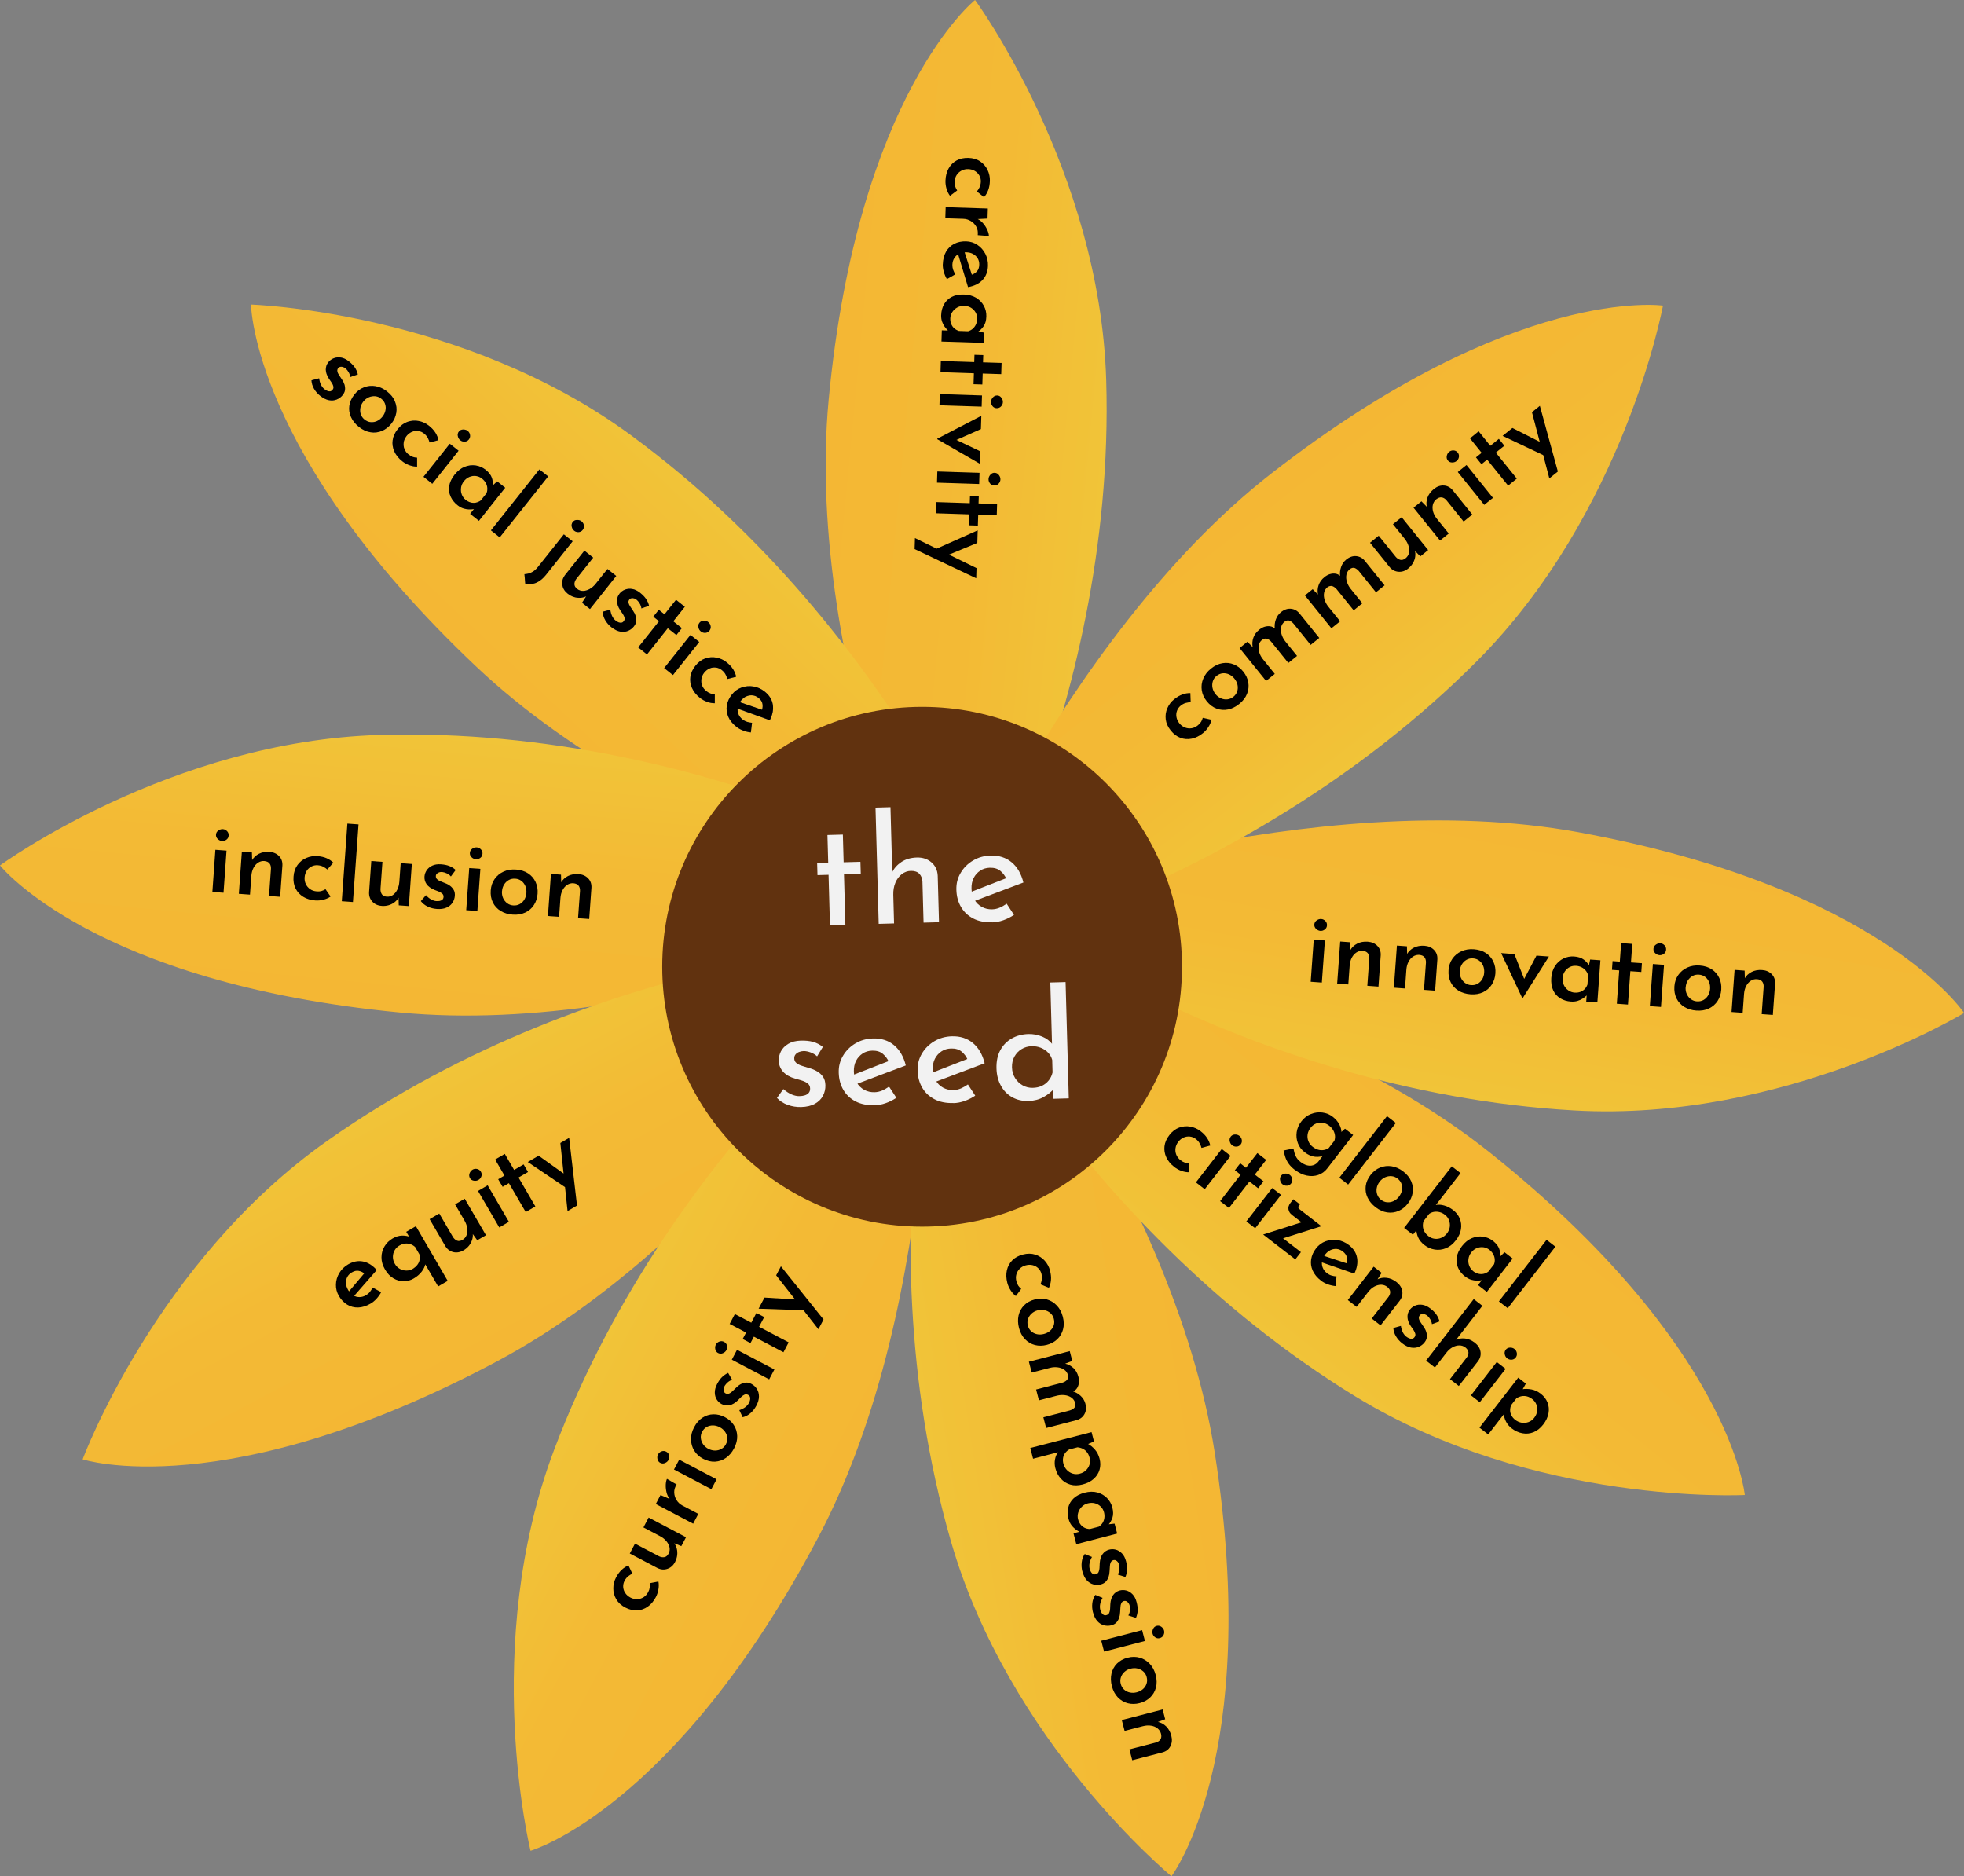<?xml version="1.0" encoding="UTF-8"?>
<svg id="a" data-name="social justice" xmlns="http://www.w3.org/2000/svg" width="509.19" height="486.43" xmlns:xlink="http://www.w3.org/1999/xlink" viewBox="0 0 509.19 486.43">
  <rect x="0" y="0" width="509.19" height="486.43" fill="#808080" stroke="none"/>
  <defs>
    <linearGradient id="e" x1="215.65" y1="5.91" x2="288.79" y2="5.91" gradientTransform="translate(-1.23 97.85) rotate(5.4)" gradientUnits="userSpaceOnUse">
      <stop offset="0" stop-color="#f4b734"/>
      <stop offset=".56" stop-color="#f3ba35"/>
      <stop offset="1" stop-color="#f1c438"/>
    </linearGradient>
    <linearGradient id="h" x1="-101.27" y1="478.09" x2="-28.13" y2="478.09" gradientTransform="translate(-139.39 -215.44) rotate(-46.57)" xlink:href="#e"/>
    <linearGradient id="i" x1="-101.27" y1="425.74" x2="-28.13" y2="425.74" gradientTransform="translate(-139.39 -215.44) rotate(-46.57)" xlink:href="#e"/>
    <linearGradient id="j" x1="-101.27" y1="516.51" x2="-28.13" y2="516.51" gradientTransform="translate(-139.39 -215.44) rotate(-46.57)" xlink:href="#e"/>
    <linearGradient id="k" x1="-101.27" y1="392.45" x2="-28.13" y2="392.45" gradientTransform="translate(-139.39 -215.44) rotate(-46.57)" xlink:href="#e"/>
    <linearGradient id="m" x1="-960.02" y1="1325.3" x2="-886.88" y2="1325.3" gradientTransform="translate(-1103.22 -818.18) rotate(-84.5)" xlink:href="#e"/>
    <linearGradient id="p" x1="-1438.5" y1="1226.92" x2="-1365.36" y2="1226.92" gradientTransform="translate(-1612.04 -350.03) rotate(-118.02)" xlink:href="#e"/>
    <linearGradient id="s" x1="-1909.95" y1="979.64" x2="-1836.81" y2="979.64" gradientTransform="translate(-1924.65 355.09) rotate(-152.17)" xlink:href="#e"/>
    <linearGradient id="v" x1="-1663.88" y1="398.36" x2="-1590.74" y2="398.36" gradientTransform="translate(-1270.73 1006.72) rotate(171.12)" xlink:href="#e"/>
    <linearGradient id="y" x1="-1298.43" y1="-443.46" x2="-1225.29" y2="-443.46" gradientTransform="translate(-786.94 1022.99) rotate(128.67)" xlink:href="#e"/>
    <linearGradient id="ab" x1="-783.91" y1="-649.56" x2="-710.77" y2="-649.56" gradientTransform="translate(-391.37 865.72) rotate(100.41)" xlink:href="#e"/>
    <linearGradient id="ae" x1="-85.78" y1="-636.69" x2="-12.64" y2="-636.69" gradientTransform="translate(-136.17 594.05) rotate(52.1)" xlink:href="#e"/>
  </defs>
  <g id="b" data-name="flower">
    <g id="c" data-name="flower petals">
      <g id="d" data-name="creativity">
        <path d="M252.79,0s32.37,44.1,34.01,98.51c2.62,86.88-40.77,156.42-40.77,156.42,0,0-37.78-81.53-31.19-151.31C222.35,24.2,252.79,0,252.79,0Z" style="fill: url(#e); stroke-width: 0px;"/>
        <g id="f" data-name="creativity">
          <path d="M246.29,50.77c-.38-.5-.68-1.1-.89-1.8-.21-.71-.3-1.41-.28-2.12.04-1.21.31-2.26.81-3.16.5-.9,1.19-1.59,2.06-2.07.87-.48,1.9-.7,3.09-.67,1.19.04,2.21.34,3.05.91.84.57,1.48,1.31,1.91,2.21.43.9.63,1.85.6,2.83-.03.93-.18,1.75-.45,2.44-.27.7-.63,1.29-1.08,1.78l-1.84-1.48c.23-.27.46-.62.67-1.05.21-.43.33-.93.35-1.5.02-.57-.11-1.1-.39-1.59-.28-.49-.67-.88-1.17-1.18-.5-.29-1.08-.45-1.73-.47-.62-.02-1.19.11-1.72.39-.53.28-.95.66-1.27,1.16-.32.5-.49,1.08-.51,1.76-.01.45.04.85.16,1.22.12.37.28.7.5,1l-1.86,1.39Z" style="fill: #000; stroke-width: 0px;"/>
          <path d="M256.04,56.67l-3.11.16.44-.09c.65.31,1.19.75,1.64,1.31.45.56.79,1.13,1.03,1.72.24.59.35,1.06.34,1.42l-2.89-.22c.09-.83-.03-1.55-.37-2.17-.34-.62-.81-1.12-1.42-1.48-.6-.36-1.24-.56-1.91-.58l-4.71-.15.09-2.87,10.94.35-.08,2.61Z" style="fill: #000; stroke-width: 0px;"/>
          <path d="M244.43,68.52c.04-1.29.33-2.39.85-3.29.53-.9,1.24-1.57,2.14-2.03.89-.45,1.91-.66,3.05-.63,1.08.03,2.06.34,2.93.92s1.55,1.35,2.05,2.3c.5.96.73,2,.69,3.14-.05,1.5-.52,2.72-1.42,3.67-.9.95-2.15,1.56-3.75,1.84l-2.69-8.91,1.65-.62,2.24,6.98-.32-.63c.52-.16.98-.44,1.39-.86.4-.42.62-1.01.64-1.77.02-.6-.11-1.14-.39-1.62-.28-.47-.67-.85-1.17-1.14s-1.1-.44-1.79-.46c-.72-.02-1.35.1-1.89.38-.53.28-.95.66-1.25,1.15-.3.49-.46,1.06-.48,1.69-.01.45.05.88.19,1.29s.34.81.58,1.2l-2.19,1.25c-.34-.58-.61-1.21-.81-1.9-.19-.69-.28-1.34-.26-1.96Z" style="fill: #000; stroke-width: 0px;"/>
          <path d="M244.01,81.66c.03-1.02.28-1.94.73-2.76.46-.82,1.12-1.46,1.99-1.92.87-.46,1.93-.66,3.19-.62,1.24.04,2.3.33,3.17.86.87.54,1.54,1.23,1.99,2.08.46.85.67,1.77.64,2.75-.03,1.05-.27,1.89-.71,2.53-.44.63-.95,1.12-1.51,1.47l-.41-.17,2.01.35-.08,2.66-10.94-.35.09-2.9,2.66.08-.71.26c-.1-.05-.27-.19-.49-.42s-.47-.52-.74-.89c-.26-.37-.48-.8-.66-1.3-.17-.5-.25-1.07-.23-1.73ZM246.37,82.54c-.02.53.06,1.02.24,1.46.18.44.43.81.77,1.11.34.3.74.53,1.22.69l2.38.08c.45-.12.85-.34,1.2-.64.35-.3.62-.67.83-1.1.2-.43.31-.92.33-1.45.02-.6-.11-1.16-.39-1.66-.28-.5-.67-.91-1.18-1.23-.51-.32-1.1-.49-1.77-.51-.66-.02-1.25.12-1.8.41-.54.29-.98.69-1.31,1.2-.33.51-.5,1.05-.52,1.64Z" style="fill: #000; stroke-width: 0px;"/>
          <path d="M259.67,94.09l-.09,2.9-4.81-.15-.09,2.84-2.28-.07.09-2.84-8.66-.28.09-2.9,8.66.28.06-1.89,2.28.07-.06,1.89,4.81.15Z" style="fill: #000; stroke-width: 0px;"/>
          <path d="M254.59,102.52l-.09,2.9-10.94-.35.09-2.9,10.94.35ZM258.52,102.52c.45.01.81.2,1.09.57.28.36.42.75.4,1.17-.01.41-.17.78-.48,1.1-.3.32-.68.47-1.13.46-.45-.01-.81-.19-1.08-.53-.27-.34-.4-.71-.39-1.12.01-.41.17-.79.48-1.14.3-.34.67-.51,1.1-.5Z" style="fill: #000; stroke-width: 0px;"/>
          <path d="M243,113.73l11.42-5.93-.11,3.44-8.35,3.7.13-1.78,8.03,3.83-.1,3.23-11.03-6.36v-.13Z" style="fill: #000; stroke-width: 0px;"/>
          <path d="M253.95,122.59l-.09,2.9-10.94-.35.09-2.9,10.94.35ZM257.88,122.59c.45.01.81.2,1.09.57.28.36.42.75.4,1.16-.01.41-.17.78-.48,1.1-.3.32-.68.47-1.13.46-.45-.01-.81-.19-1.08-.53s-.4-.71-.39-1.13c.01-.41.17-.79.48-1.14.3-.34.67-.51,1.1-.5Z" style="fill: #000; stroke-width: 0px;"/>
          <path d="M258.51,130.68l-.09,2.9-4.81-.15-.09,2.84-2.28-.07.09-2.84-8.66-.28.09-2.9,8.66.28.06-1.89,2.28.07-.06,1.89,4.81.15Z" style="fill: #000; stroke-width: 0px;"/>
          <path d="M237.21,139.51l15.96,7.78-.08,2.64-15.97-7.57.09-2.84ZM242.29,142.49l11.19-4.98-.1,3.26-9.68,3.99-1.4-2.27Z" style="fill: #000; stroke-width: 0px;"/>
        </g>
      </g>
      <g id="g" data-name="social justice">
        <g>
          <path d="M163.63,112.86c-43.87-32.23-98.55-33.9-98.55-33.9,0,0,.3,38.89,58.24,93.73,50.9,48.18,138.39,68.65,138.39,68.65,0,0-28.04-77.02-98.09-128.48ZM181.35,161.47c.28-.35.65-.53,1.11-.54.46,0,.85.11,1.18.37.32.26.52.6.6,1.04.07.43-.03.83-.31,1.18-.28.35-.64.54-1.07.55-.43.02-.81-.1-1.14-.36-.32-.26-.53-.61-.63-1.06-.09-.45,0-.84.26-1.18ZM148.49,135.36c.28-.35.65-.53,1.11-.54.46-.01.85.11,1.18.37.32.26.52.6.6,1.04.07.43-.03.83-.31,1.18-.28.35-.64.54-1.07.56-.43.02-.81-.1-1.14-.36-.32-.26-.53-.61-.63-1.06-.09-.45,0-.84.26-1.18ZM118.96,111.89c.28-.35.65-.53,1.11-.54.46,0,.85.11,1.18.37.32.26.52.6.6,1.04.07.43-.03.83-.31,1.18-.28.35-.64.54-1.07.55-.43.02-.81-.1-1.14-.36-.32-.26-.53-.61-.63-1.06-.09-.45,0-.84.26-1.18ZM89.65,95.57c-.23-.21-.47-.35-.72-.42-.25-.08-.49-.1-.72-.06-.23.04-.41.14-.55.32-.21.27-.29.56-.22.88.07.32.22.65.45.99.23.34.46.69.69,1.04.32.45.56.92.7,1.38.14.47.19.93.14,1.38-.05.45-.26.9-.61,1.35-.41.51-.92.89-1.54,1.14-.62.25-1.29.3-2.02.17-.73-.14-1.48-.52-2.27-1.14-.65-.52-1.18-1.12-1.58-1.82-.41-.7-.63-1.42-.66-2.18l1.97-.52c.09.67.25,1.23.49,1.69.24.46.52.83.86,1.1.26.2.51.36.77.47.26.1.5.14.74.11.24-.03.44-.16.63-.39.21-.27.29-.56.22-.86-.07-.31-.21-.63-.42-.96-.22-.34-.46-.69-.72-1.05-.54-.82-.81-1.6-.83-2.33-.02-.73.21-1.38.67-1.96.35-.45.81-.78,1.37-1.01.56-.23,1.18-.29,1.87-.19.69.11,1.39.44,2.1,1.01.65.52,1.15,1.04,1.51,1.57.36.53.62,1.12.78,1.78l-1.97.68c-.05-.44-.19-.85-.42-1.24-.23-.39-.47-.7-.73-.93ZM99.01,111.72c-.94.39-1.93.5-2.96.34-1.04-.16-2.04-.63-2.99-1.39-.93-.74-1.61-1.58-2.04-2.53-.43-.95-.57-1.93-.44-2.94.13-1.01.58-2,1.33-2.94.69-.86,1.51-1.48,2.48-1.85.96-.37,1.97-.46,3.02-.28,1.05.18,2.04.64,2.97,1.38.96.76,1.63,1.62,2.03,2.58.39.96.5,1.94.34,2.95-.17,1-.6,1.93-1.28,2.8-.69.86-1.5,1.49-2.44,1.88ZM104.82,116.4c.21.55.58,1.04,1.11,1.46.35.28.71.48,1.07.61.36.12.73.19,1.1.2v2.32c-.62,0-1.28-.11-1.97-.37-.69-.25-1.31-.6-1.87-1.04-.95-.75-1.63-1.6-2.05-2.54-.42-.94-.56-1.9-.43-2.89.13-.99.57-1.94,1.31-2.88.74-.93,1.59-1.57,2.55-1.9.96-.34,1.93-.41,2.91-.21.98.2,1.85.6,2.62,1.21.73.58,1.29,1.19,1.69,1.82.4.64.66,1.28.78,1.93l-2.29.59c-.08-.35-.23-.73-.45-1.16-.22-.43-.55-.82-1-1.17-.45-.35-.95-.57-1.51-.64-.56-.07-1.11,0-1.64.23-.53.23-1,.6-1.41,1.11-.39.49-.63,1.02-.72,1.61-.09.59-.03,1.16.18,1.71ZM109.8,123.61l6.81-8.57,2.27,1.8-6.81,8.57-2.27-1.8ZM121.9,133.23l.99-1.25c-.06.01-.1.02-.17.03-.31.05-.7.07-1.15.06-.46,0-.93-.09-1.44-.25-.5-.16-1.01-.44-1.52-.85-.8-.63-1.39-1.38-1.78-2.24-.39-.86-.5-1.77-.35-2.74.15-.97.62-1.95,1.4-2.93.77-.97,1.63-1.65,2.59-2.03.95-.38,1.9-.5,2.86-.35.96.14,1.82.52,2.59,1.13.82.66,1.36,1.35,1.6,2.08.23.68.32,1.33.28,1.95l1.1-1.04,2.09,1.66-6.81,8.57-2.27-1.8ZM127.28,137.51l12.56-15.8,2.27,1.8-12.56,15.8-2.27-1.8ZM139.14,151.04c-.87.4-1.86.49-2.96.27l-.21-2.44c.64-.02,1.25-.18,1.83-.46.59-.28,1.13-.74,1.64-1.37l6.75-8.49,2.27,1.8-6.84,8.61c-.78.99-1.61,1.68-2.48,2.08ZM150.9,156.28l1.08-1.67c-.46.22-.95.35-1.49.39-.56.04-1.13-.03-1.7-.21-.57-.18-1.12-.47-1.63-.88-.78-.62-1.24-1.38-1.37-2.26-.13-.89.09-1.72.66-2.5l5.06-6.36,2.27,1.8-4.41,5.55c-.31.44-.46.88-.46,1.32,0,.44.24.85.71,1.23.45.35.95.53,1.51.53.56,0,1.14-.17,1.73-.49.59-.33,1.13-.79,1.61-1.4l3.01-3.79,2.27,1.8-6.81,8.57-2.05-1.63ZM163.39,157.28c.23.34.47.69.69,1.04.32.45.56.92.7,1.38.15.47.19.93.14,1.38-.05.45-.26.9-.61,1.35-.41.51-.92.89-1.54,1.14-.62.25-1.29.3-2.02.17-.73-.14-1.48-.52-2.27-1.14-.65-.52-1.18-1.12-1.58-1.82-.41-.7-.63-1.42-.66-2.18l1.97-.52c.09.67.25,1.23.49,1.69.24.46.52.83.86,1.1.26.2.51.36.77.47.26.1.5.14.74.11.24-.03.44-.16.63-.39.21-.27.29-.56.22-.86-.07-.31-.21-.63-.42-.96-.22-.34-.46-.69-.72-1.05-.54-.82-.81-1.6-.83-2.33-.02-.73.21-1.38.67-1.96.35-.45.81-.78,1.37-1.01.56-.23,1.18-.29,1.87-.19.69.11,1.39.44,2.1,1.01.65.52,1.15,1.04,1.51,1.57s.62,1.12.78,1.78l-1.97.68c-.05-.44-.19-.85-.42-1.24-.23-.39-.47-.7-.73-.93-.23-.21-.47-.35-.72-.42-.25-.08-.49-.1-.72-.06-.23.04-.41.14-.55.32-.21.27-.29.56-.22.88.07.32.22.65.45.99ZM165.47,167.85l5.39-6.79-1.48-1.18,1.42-1.78,1.48,1.18,2.99-3.77,2.27,1.8-2.99,3.77,2.23,1.77-1.42,1.78-2.23-1.77-5.39,6.79-2.27-1.8ZM172.19,173.2l6.81-8.57,2.27,1.8-6.81,8.57-2.27-1.8ZM187.11,173.72c-.45-.35-.95-.57-1.51-.64-.56-.07-1.11,0-1.64.23-.53.23-1,.6-1.41,1.11-.39.49-.63,1.02-.72,1.61-.09.59-.03,1.16.18,1.71.21.55.58,1.04,1.11,1.46.35.28.71.48,1.07.61.36.12.73.19,1.1.2v2.32c-.62,0-1.28-.11-1.97-.36s-1.31-.6-1.87-1.04c-.95-.75-1.63-1.6-2.05-2.54-.42-.94-.56-1.9-.43-2.89.13-.99.57-1.94,1.31-2.88.74-.93,1.59-1.57,2.55-1.9.96-.34,1.93-.41,2.91-.21.98.2,1.85.6,2.62,1.21.73.58,1.29,1.19,1.69,1.82.4.64.66,1.28.78,1.93l-2.29.59c-.08-.35-.23-.74-.45-1.16s-.55-.82-1-1.17ZM191.43,185.13c.22.53.57,1,1.07,1.4.35.28.73.48,1.15.61.41.13.85.21,1.31.25l-.3,2.5c-.67-.07-1.34-.23-2.01-.49-.67-.25-1.24-.58-1.73-.96-1.01-.81-1.72-1.69-2.13-2.65-.41-.96-.52-1.94-.35-2.92.17-.99.61-1.93,1.32-2.82.68-.85,1.51-1.45,2.49-1.8.98-.35,2.01-.44,3.07-.27,1.06.17,2.04.61,2.93,1.32,1.17.93,1.87,2.04,2.09,3.33.22,1.29-.03,2.66-.77,4.1l-8.35-3.01c-.04.49.02.96.2,1.41Z" style="fill: url(#h); stroke-width: 0px;"/>
          <path d="M124.98,124.11c-.47-.38-.99-.6-1.56-.68-.57-.08-1.13,0-1.69.21-.56.22-1.05.59-1.47,1.12-.41.51-.66,1.08-.75,1.69-.09.61-.03,1.2.18,1.76.21.57.55,1.03,1.01,1.4.42.33.86.56,1.31.68.46.12.91.14,1.35.05.44-.09.87-.28,1.28-.57l1.48-1.86c.17-.44.24-.88.21-1.34-.03-.46-.16-.89-.39-1.32-.23-.42-.55-.8-.97-1.13Z" style="fill: url(#i); stroke-width: 0px;"/>
          <path d="M197.57,184.02c.16-.48.2-.99.11-1.52-.1-.57-.44-1.09-1.03-1.57-.47-.38-.98-.59-1.53-.65-.55-.06-1.08.03-1.61.26-.53.23-1,.62-1.43,1.16-.09.12-.18.24-.25.36l5.75,1.97Z" style="fill: url(#j); stroke-width: 0px;"/>
          <path d="M98.83,103.32c-.47-.37-.99-.59-1.56-.63-.57-.05-1.12.05-1.66.28-.54.23-1.01.61-1.42,1.12-.4.5-.65,1.04-.76,1.62-.11.58-.07,1.15.11,1.69.18.54.51,1,.97,1.36.5.4,1.03.62,1.6.67.56.05,1.12-.04,1.65-.29.54-.25,1-.62,1.4-1.12.41-.51.67-1.06.79-1.64.12-.58.09-1.14-.09-1.68-.18-.54-.52-1.01-1.02-1.4Z" style="fill: url(#k); stroke-width: 0px;"/>
          <path d="M92.77,97.06c-.16-.66-.42-1.25-.78-1.78-.36-.53-.87-1.05-1.51-1.57-.72-.57-1.42-.91-2.1-1.01-.69-.1-1.31-.04-1.87.19-.56.23-1.01.57-1.37,1.01-.46.58-.68,1.23-.67,1.96.02.73.29,1.5.83,2.33.26.36.5.71.72,1.05.22.34.36.66.42.96.07.31,0,.59-.22.86-.18.23-.39.36-.63.39-.24.03-.48,0-.74-.11-.26-.11-.51-.26-.77-.47-.34-.27-.63-.63-.86-1.1-.24-.47-.4-1.03-.49-1.69l-1.97.52c.04.76.26,1.48.66,2.18.4.7.93,1.3,1.58,1.82.78.62,1.54,1,2.27,1.14.73.14,1.4.08,2.02-.17.62-.25,1.13-.63,1.54-1.14.35-.45.56-.9.61-1.35.05-.45,0-.91-.14-1.38-.15-.47-.38-.93-.7-1.38-.23-.36-.46-.7-.69-1.04-.24-.34-.39-.67-.45-.99-.07-.32,0-.61.22-.88.14-.18.32-.28.55-.32.23-.04.47-.02.72.06.25.08.49.22.72.42.26.23.5.54.73.93.23.39.37.81.42,1.24l1.97-.68Z" style="fill: #000; stroke-width: 0px;"/>
          <path d="M102.4,104.09c-.39-.96-1.07-1.82-2.03-2.58-.93-.74-1.92-1.2-2.97-1.38-1.05-.18-2.05-.09-3.02.28-.97.37-1.79.98-2.48,1.85-.75.95-1.19,1.93-1.33,2.94-.14,1.02,0,2,.44,2.94.43.94,1.11,1.79,2.04,2.53.96.76,1.96,1.23,2.99,1.39,1.04.17,2.03.05,2.96-.34.94-.39,1.75-1.02,2.44-1.88.69-.87,1.11-1.8,1.28-2.8.17-1,.06-1.98-.34-2.95ZM99.94,106.4c-.12.58-.38,1.12-.79,1.64-.4.5-.86.87-1.4,1.12-.54.25-1.09.34-1.65.29-.56-.05-1.1-.28-1.6-.67-.46-.37-.78-.82-.97-1.36-.19-.54-.22-1.11-.11-1.69.11-.58.37-1.12.76-1.62.41-.51.88-.89,1.42-1.12.54-.23,1.09-.33,1.66-.28.57.05,1.09.26,1.56.63.5.4.84.86,1.02,1.4.18.54.21,1.1.09,1.68Z" style="fill: #000; stroke-width: 0px;"/>
          <path d="M105.36,113.07c.41-.51.88-.88,1.41-1.11.53-.23,1.08-.3,1.64-.23.56.07,1.06.28,1.51.64.45.35.78.75,1,1.17.22.43.37.82.45,1.16l2.29-.59c-.12-.65-.38-1.29-.78-1.93-.4-.64-.96-1.24-1.69-1.82-.77-.61-1.64-1.02-2.62-1.21-.98-.19-1.95-.12-2.91.21-.96.34-1.81.97-2.55,1.9-.74.93-1.18,1.89-1.31,2.88-.13.99.01,1.95.43,2.89.42.94,1.1,1.79,2.05,2.54.55.44,1.18.79,1.87,1.04.69.25,1.35.37,1.98.37v-2.32c-.38,0-.74-.07-1.11-.2-.37-.12-.72-.33-1.07-.61-.53-.42-.9-.9-1.11-1.46-.21-.55-.27-1.12-.18-1.71.09-.59.33-1.12.72-1.61Z" style="fill: #000; stroke-width: 0px;"/>
          <rect x="108.87" y="118.78" width="10.95" height="2.9" transform="translate(-50.93 134.94) rotate(-51.52)" style="fill: #000; stroke-width: 0px;"/>
          <path d="M119.33,114.13c.32.26.7.38,1.14.36.43-.02.79-.2,1.07-.55.28-.35.38-.74.31-1.18-.07-.43-.27-.78-.6-1.04-.32-.26-.72-.38-1.18-.37-.46.01-.83.19-1.11.54-.27.34-.36.73-.26,1.18.09.45.3.8.63,1.06Z" style="fill: #000; stroke-width: 0px;"/>
          <path d="M128.89,124.8l-1.1,1.04c.04-.62-.05-1.27-.28-1.95-.24-.73-.78-1.43-1.6-2.08-.77-.61-1.63-.99-2.59-1.13-.96-.14-1.91-.02-2.86.35-.95.38-1.81,1.05-2.59,2.03-.78.99-1.25,1.96-1.4,2.93-.15.97-.04,1.88.35,2.74.39.86.98,1.6,1.78,2.24.51.41,1.02.69,1.52.85.5.16.98.24,1.44.25.45,0,.84,0,1.15-.06.07-.01.11-.02.17-.03l-.99,1.25,2.27,1.8,6.81-8.57-2.09-1.66ZM126.13,127.9l-1.48,1.86c-.41.29-.83.48-1.28.57-.44.09-.89.07-1.35-.05-.46-.12-.89-.35-1.31-.68-.46-.37-.79-.83-1.01-1.4-.21-.56-.27-1.15-.18-1.76.09-.61.34-1.17.75-1.69.42-.53.91-.9,1.47-1.12.56-.22,1.12-.29,1.69-.21.57.08,1.09.3,1.56.68.42.33.74.71.97,1.13.23.42.36.86.39,1.32.03.46-.04.9-.21,1.34Z" style="fill: #000; stroke-width: 0px;"/>
          <rect x="124.61" y="129.06" width="20.18" height="2.9" transform="translate(-51.28 154.76) rotate(-51.52)" style="fill: #000; stroke-width: 0px;"/>
          <path d="M148.86,137.6c.32.26.7.38,1.14.36.43-.02.79-.2,1.07-.56.28-.35.38-.74.31-1.18-.07-.43-.27-.78-.6-1.04-.32-.26-.72-.38-1.18-.37-.46,0-.83.19-1.11.54-.27.34-.35.73-.26,1.18.09.45.3.8.63,1.06Z" style="fill: #000; stroke-width: 0px;"/>
          <path d="M146.19,138.55l-6.75,8.49c-.5.63-1.05,1.09-1.64,1.37-.59.28-1.2.44-1.83.46l.21,2.44c1.1.22,2.09.13,2.96-.27.87-.4,1.69-1.09,2.48-2.08l6.84-8.61-2.27-1.8Z" style="fill: #000; stroke-width: 0px;"/>
          <path d="M157.49,147.53l-3.01,3.79c-.48.61-1.02,1.07-1.61,1.4-.59.33-1.17.49-1.73.49-.56,0-1.07-.17-1.51-.53-.47-.38-.71-.78-.71-1.23,0-.44.15-.88.46-1.32l4.41-5.55-2.27-1.8-5.06,6.36c-.57.78-.8,1.61-.66,2.5.13.89.59,1.64,1.37,2.26.51.41,1.06.7,1.63.88.57.18,1.14.25,1.7.21.53-.04,1.03-.17,1.49-.39l-1.08,1.67,2.05,1.63,6.81-8.57-2.27-1.8Z" style="fill: #000; stroke-width: 0px;"/>
          <path d="M163.71,155.09c.23-.04.47-.02.72.06.25.08.49.22.72.42.26.23.5.54.73.93.23.39.37.81.42,1.24l1.97-.68c-.16-.66-.42-1.25-.78-1.78s-.87-1.05-1.51-1.57c-.72-.57-1.42-.91-2.1-1.01-.69-.1-1.31-.04-1.87.19-.56.23-1.01.57-1.37,1.01-.46.58-.68,1.23-.67,1.96.02.73.29,1.5.83,2.33.26.36.5.71.72,1.05.22.34.36.66.42.96.07.31,0,.59-.22.86-.18.23-.39.36-.63.39-.24.03-.48,0-.74-.11-.26-.11-.51-.26-.77-.47-.34-.27-.63-.63-.86-1.1-.24-.47-.4-1.03-.49-1.69l-1.97.52c.04.76.26,1.48.66,2.18.4.7.93,1.3,1.58,1.82.78.62,1.54,1,2.27,1.14.73.14,1.4.08,2.02-.17.62-.25,1.13-.63,1.54-1.14.35-.45.56-.9.61-1.35.05-.45,0-.91-.14-1.38-.15-.47-.38-.93-.7-1.38-.22-.36-.46-.7-.69-1.04-.24-.34-.39-.67-.45-.99-.07-.32,0-.61.22-.88.14-.18.32-.28.55-.32Z" style="fill: #000; stroke-width: 0px;"/>
          <polygon points="175.36 164.64 176.77 162.86 174.55 161.09 177.54 157.32 175.27 155.52 172.28 159.28 170.8 158.11 169.38 159.89 170.86 161.07 165.47 167.85 167.74 169.66 173.13 162.87 175.36 164.64" style="fill: #000; stroke-width: 0px;"/>
          <path d="M181.71,163.71c.32.26.7.38,1.14.36.43-.02.79-.2,1.07-.55.28-.35.38-.74.31-1.18-.07-.43-.27-.78-.6-1.04-.32-.26-.72-.38-1.18-.37-.46.01-.83.19-1.11.54-.27.34-.36.73-.26,1.18.09.45.3.8.63,1.06Z" style="fill: #000; stroke-width: 0px;"/>
          <rect x="171.26" y="168.37" width="10.95" height="2.9" transform="translate(-66.17 202.51) rotate(-51.52)" style="fill: #000; stroke-width: 0px;"/>
          <path d="M190.85,175.46c-.12-.65-.38-1.29-.78-1.93-.4-.64-.96-1.24-1.69-1.82-.77-.61-1.64-1.02-2.62-1.21-.98-.19-1.95-.12-2.91.21-.96.34-1.81.97-2.55,1.9-.74.93-1.18,1.89-1.31,2.88-.13.99.01,1.95.43,2.89.42.94,1.1,1.79,2.05,2.54.55.44,1.18.79,1.87,1.04s1.35.37,1.98.36v-2.32c-.38,0-.74-.07-1.11-.2-.36-.12-.72-.33-1.07-.61-.53-.42-.9-.9-1.11-1.46-.21-.55-.27-1.12-.18-1.71.09-.59.33-1.12.72-1.61.41-.51.88-.88,1.41-1.11.53-.23,1.08-.3,1.64-.23.56.07,1.06.28,1.51.64.45.35.78.75,1,1.17s.37.82.45,1.16l2.29-.59Z" style="fill: #000; stroke-width: 0px;"/>
          <path d="M199.58,186.73c.73-1.45.99-2.81.77-4.1-.22-1.29-.92-2.4-2.09-3.33-.89-.71-1.87-1.15-2.93-1.32-1.06-.17-2.09-.08-3.07.27-.99.35-1.82.95-2.49,1.8-.71.89-1.15,1.83-1.32,2.82-.17.99-.05,1.96.35,2.92.4.96,1.11,1.84,2.13,2.65.49.39,1.06.71,1.73.96.67.26,1.34.42,2.01.49l.3-2.5c-.46-.03-.89-.12-1.31-.25-.41-.13-.8-.34-1.15-.61-.5-.4-.86-.86-1.07-1.4-.18-.45-.24-.92-.2-1.41l8.35,3.01ZM193.51,180.54c.53-.23,1.06-.32,1.61-.26.55.06,1.06.28,1.53.65.59.47.94.99,1.03,1.57.09.53.04,1.04-.11,1.52l-5.75-1.97c.08-.12.16-.24.25-.36.43-.54.91-.93,1.43-1.16Z" style="fill: #000; stroke-width: 0px;"/>
        </g>
      </g>
      <g id="l" data-name="inclusion">
        <path d="M0,224.37s44.16-32.29,98.57-33.83c86.89-2.46,156.35,41.05,156.35,41.05,0,0-81.6,37.63-151.36,30.91C24.14,254.85,0,224.37,0,224.37Z" style="fill: url(#m); stroke-width: 0px;"/>
        <g id="n" data-name="inclusion">
          <path d="M55.84,220.32l2.89.21-.78,10.92-2.89-.21.78-10.92ZM56,216.39c.03-.45.23-.8.61-1.07.37-.27.77-.39,1.18-.36s.77.2,1.08.52c.31.32.44.7.41,1.15-.03.45-.22.8-.57,1.06-.35.26-.73.38-1.14.35s-.79-.2-1.12-.52c-.33-.32-.48-.69-.45-1.12Z" style="fill: #000; stroke-width: 0px;"/>
          <path d="M65.31,221l.07,2.37-.06-.32c.42-.73,1.02-1.3,1.81-1.7.79-.4,1.7-.56,2.73-.49,1.03.07,1.86.44,2.49,1.09.63.65.92,1.47.86,2.45l-.58,8.1-2.89-.21.51-7.07c.02-.55-.1-1.01-.37-1.36-.27-.36-.72-.57-1.36-.63-.58-.04-1.12.1-1.61.42-.49.32-.89.78-1.2,1.37-.31.59-.49,1.28-.55,2.07l-.35,4.85-2.89-.21.78-10.92,2.61.19Z" style="fill: #000; stroke-width: 0px;"/>
          <path d="M85.71,232.43c-.51.36-1.12.63-1.83.82-.71.18-1.42.25-2.13.2-1.2-.09-2.25-.4-3.12-.94-.88-.54-1.54-1.25-1.99-2.14-.45-.89-.63-1.93-.54-3.11.08-1.19.43-2.19,1.03-3.01.6-.82,1.36-1.43,2.28-1.82.92-.39,1.87-.55,2.85-.48.93.07,1.74.25,2.42.55s1.27.68,1.73,1.15l-1.55,1.78c-.26-.24-.6-.48-1.03-.71-.42-.23-.92-.36-1.49-.4-.57-.04-1.1.07-1.61.33-.5.26-.91.63-1.22,1.12-.31.49-.49,1.06-.54,1.71-.04.62.06,1.2.32,1.73.25.54.63.98,1.11,1.31.49.34,1.06.53,1.74.58.45.03.86,0,1.23-.11.37-.1.71-.26,1.02-.46l1.32,1.91Z" style="fill: #000; stroke-width: 0px;"/>
          <path d="M90.06,213.52l2.89.21-1.45,20.13-2.89-.21,1.45-20.13Z" style="fill: #000; stroke-width: 0px;"/>
          <path d="M98.95,234.86c-1-.07-1.8-.44-2.41-1.09-.61-.66-.9-1.47-.86-2.44l.58-8.1,2.89.21-.51,7.07c0,.54.12.99.37,1.35.25.36.68.57,1.28.61.57.04,1.08-.1,1.55-.42.46-.32.85-.78,1.15-1.38.3-.6.48-1.29.54-2.06l.35-4.83,2.89.21-.78,10.92-2.61-.19-.06-2.42.05.37c-.26.47-.61.87-1.05,1.22-.44.35-.95.61-1.52.79-.58.17-1.19.24-1.84.19Z" style="fill: #000; stroke-width: 0px;"/>
          <path d="M113.21,235.65c-.83-.06-1.6-.26-2.33-.61-.73-.35-1.32-.82-1.78-1.42l1.33-1.54c.45.5.9.87,1.36,1.12.46.25.9.39,1.33.42.33.02.63,0,.9-.05.27-.06.5-.17.67-.33.18-.16.28-.39.3-.68.03-.34-.08-.62-.3-.84-.23-.21-.53-.4-.89-.56-.37-.16-.76-.31-1.19-.46-.91-.38-1.57-.86-2-1.45-.42-.59-.61-1.26-.56-2,.04-.57.23-1.1.56-1.61.33-.5.81-.91,1.44-1.21.63-.3,1.4-.42,2.31-.35.83.06,1.54.21,2.13.44.6.23,1.15.58,1.65,1.03l-1.24,1.68c-.29-.33-.64-.59-1.05-.79-.41-.19-.79-.31-1.13-.35-.31-.04-.59-.02-.83.06-.25.08-.46.2-.62.36-.17.16-.26.35-.27.58-.03.34.08.63.31.85.23.22.54.41.93.56.39.15.77.31,1.16.47.52.19.98.44,1.36.75.38.3.68.66.9,1.06.21.4.3.89.26,1.46-.05.65-.25,1.26-.62,1.81-.37.55-.89.98-1.57,1.27-.68.3-1.52.41-2.51.34Z" style="fill: #000; stroke-width: 0px;"/>
          <path d="M121.65,225.05l2.89.21-.78,10.92-2.89-.21.78-10.92ZM121.81,221.12c.03-.45.23-.8.61-1.07.37-.27.77-.39,1.18-.36.41.03.77.2,1.08.52.31.32.44.7.41,1.15-.03.45-.22.8-.57,1.06-.35.26-.73.38-1.14.35-.41-.03-.79-.2-1.12-.52-.33-.32-.48-.69-.45-1.12Z" style="fill: #000; stroke-width: 0px;"/>
          <path d="M127.23,230.82c.08-1.1.41-2.08,1-2.92.59-.85,1.36-1.49,2.33-1.93.96-.44,2.04-.62,3.23-.53,1.22.09,2.27.42,3.13.99.87.57,1.51,1.32,1.94,2.24.43.92.6,1.93.52,3.03s-.4,2.08-.95,2.93c-.55.85-1.31,1.5-2.25,1.95-.95.45-2.04.63-3.26.54-1.19-.09-2.22-.4-3.11-.94-.89-.54-1.56-1.27-2.02-2.18-.46-.92-.65-1.98-.56-3.18ZM130.14,231.06c-.04.64.05,1.23.29,1.77.24.54.59.99,1.05,1.33.46.34.98.54,1.57.58.64.05,1.2-.07,1.7-.35.5-.28.9-.67,1.2-1.17.3-.51.48-1.08.52-1.71.05-.65-.04-1.25-.27-1.8-.23-.54-.57-.99-1.02-1.33-.45-.34-.99-.54-1.63-.58-.6-.04-1.15.08-1.65.36-.5.28-.9.67-1.21,1.17-.31.5-.49,1.07-.54,1.73Z" style="fill: #000; stroke-width: 0px;"/>
          <path d="M145.45,226.76l.06,2.37-.06-.32c.42-.73,1.02-1.3,1.81-1.7.79-.4,1.7-.56,2.73-.49,1.03.07,1.86.44,2.49,1.09.63.65.92,1.47.86,2.45l-.58,8.1-2.89-.21.51-7.07c.02-.55-.1-1.01-.37-1.36-.27-.36-.72-.57-1.35-.63-.59-.04-1.12.1-1.61.42-.49.32-.89.78-1.2,1.37s-.49,1.28-.55,2.07l-.35,4.85-2.89-.21.78-10.92,2.61.19Z" style="fill: #000; stroke-width: 0px;"/>
        </g>
      </g>
      <g id="o" data-name="equity">
        <path d="M21.43,378.36s18.98-51.31,63.49-82.64c71.07-50.04,153.01-52.13,153.01-52.13,0,0-47.24,76.44-109.11,109.37-70.43,37.49-107.39,25.4-107.39,25.4Z" style="fill: url(#p); stroke-width: 0px;"/>
        <g id="q" data-name="equity">
          <path d="M96.1,337.96c-1.12.65-2.2.99-3.24,1.02-1.04.03-1.99-.22-2.85-.74-.86-.52-1.58-1.27-2.15-2.25-.55-.94-.8-1.93-.77-2.98.03-1.05.32-2.03.87-2.96.55-.93,1.31-1.68,2.3-2.25,1.3-.75,2.59-1,3.87-.74,1.28.26,2.46,1,3.54,2.21l-6.13,7.01-1.4-1.07,4.73-5.6-.37.6c-.41-.36-.9-.6-1.47-.72-.57-.12-1.18.01-1.83.4-.52.3-.91.7-1.17,1.19-.25.49-.37,1.02-.34,1.59.02.57.21,1.16.56,1.76.36.63.81,1.09,1.32,1.4.52.31,1.06.46,1.64.45.58,0,1.14-.17,1.69-.49.39-.23.72-.51.99-.85.27-.34.51-.71.71-1.13l2.22,1.19c-.31.6-.71,1.16-1.19,1.69-.48.53-.99.95-1.53,1.26Z" style="fill: #000; stroke-width: 0px;"/>
          <path d="M107.3,331.44c-.83.49-1.72.73-2.64.73-.93,0-1.82-.25-2.67-.75-.85-.5-1.58-1.27-2.18-2.3-.62-1.06-.92-2.1-.91-3.14,0-1.03.27-1.98.78-2.83.51-.86,1.21-1.54,2.08-2.05.83-.49,1.65-.74,2.45-.76.79-.02,1.54.11,2.25.4l.14.81-1.28-2.19,2.5-1.46,8.25,14.18-2.48,1.44-3.92-6.73.61.9c-.12.65-.44,1.31-.95,1.99-.51.68-1.2,1.26-2.04,1.76ZM107,328.96c.49-.29.89-.63,1.2-1.04s.51-.85.59-1.33c.08-.48.06-.95-.07-1.41l-1.11-1.9c-.38-.34-.79-.58-1.25-.73-.45-.15-.92-.19-1.39-.13-.48.06-.97.23-1.47.53s-.91.7-1.2,1.22c-.3.52-.44,1.09-.44,1.71,0,.62.17,1.22.51,1.8.33.57.76,1,1.29,1.29.53.29,1.09.44,1.69.44.6,0,1.15-.15,1.66-.44Z" style="fill: #000; stroke-width: 0px;"/>
          <path d="M120.16,324.17c-.87.5-1.74.66-2.61.46-.87-.2-1.57-.71-2.08-1.53l-4.09-7.02,2.5-1.46,3.57,6.13c.3.44.65.75,1.07.91.41.16.88.09,1.4-.22.49-.29.84-.69,1.04-1.22.2-.53.26-1.12.17-1.79-.09-.67-.33-1.33-.72-2.01l-2.43-4.18,2.5-1.46,5.51,9.46-2.26,1.31-1.41-1.96.25.27c.05.53,0,1.06-.18,1.6-.17.54-.44,1.04-.81,1.51-.38.47-.85.87-1.41,1.2Z" style="fill: #000; stroke-width: 0px;"/>
          <path d="M121.84,305.44c-.23-.39-.26-.8-.1-1.23.16-.43.42-.75.77-.96.36-.21.75-.27,1.18-.18.43.09.76.33.98.71.23.39.27.79.13,1.2-.14.41-.39.72-.75.93-.36.21-.76.28-1.22.2-.45-.08-.79-.3-1-.67ZM123.93,308.77l2.5-1.46,5.51,9.46-2.5,1.46-5.51-9.46Z" style="fill: #000; stroke-width: 0px;"/>
          <path d="M128.37,300.62l2.5-1.46,2.42,4.16,2.46-1.43,1.15,1.97-2.46,1.43,4.36,7.49-2.5,1.46-4.36-7.49-1.63.95-1.15-1.97,1.63-.95-2.42-4.16Z" style="fill: #000; stroke-width: 0px;"/>
          <path d="M146.98,308.11l-10.15-6.84,2.82-1.64,8.52,6.09-1.18,2.39ZM147.15,314l-1.87-17.66,2.28-1.33,2.04,17.55-2.46,1.43Z" style="fill: #000; stroke-width: 0px;"/>
        </g>
      </g>
      <g id="r" data-name="curiosity">
        <path d="M137.55,479.83s-13.09-53.12,6.15-104.03c30.73-81.31,97.37-129.03,97.37-129.03,0,0,3.81,89.78-28.91,151.76-37.25,70.55-74.62,81.3-74.62,81.3Z" style="fill: url(#s); stroke-width: 0px;"/>
        <g id="t" data-name="curiosity">
          <path d="M170.7,410.03c.13.61.13,1.28.01,2.01-.12.73-.34,1.4-.67,2.03-.56,1.07-1.27,1.9-2.11,2.49-.85.59-1.77.91-2.76.96-.99.05-2.02-.2-3.07-.75s-1.83-1.27-2.34-2.16c-.51-.88-.76-1.82-.75-2.82,0-1,.24-1.93.7-2.8.43-.82.93-1.49,1.48-2,.55-.51,1.13-.89,1.75-1.13l1.01,2.14c-.33.14-.68.36-1.06.65-.38.3-.7.7-.97,1.2-.26.5-.38,1.04-.35,1.6.04.56.21,1.09.54,1.57.32.48.77.87,1.35,1.18.55.29,1.12.42,1.72.41.59-.02,1.14-.18,1.65-.49.5-.31.91-.76,1.23-1.36.21-.4.34-.79.39-1.17.05-.38.05-.75-.01-1.12l2.28-.44Z" style="fill: #000; stroke-width: 0px;"/>
          <path d="M175.02,404.97c-.46.89-1.12,1.48-1.97,1.77-.85.3-1.71.23-2.58-.19l-7.19-3.78,1.35-2.56,6.27,3.3c.49.22.95.29,1.38.2.43-.08.79-.39,1.07-.93.26-.5.34-1.03.23-1.59-.11-.55-.38-1.09-.81-1.61-.43-.52-.99-.96-1.67-1.32l-4.28-2.25,1.35-2.56,9.69,5.1-1.22,2.31-2.24-.91.36.1c.32.42.56.91.7,1.45.14.54.18,1.11.11,1.71-.07.6-.26,1.19-.56,1.77Z" style="fill: #000; stroke-width: 0px;"/>
          <path d="M171.26,387.62l2.87,1.22-.44-.11c-.44-.56-.75-1.2-.9-1.89s-.22-1.36-.18-1.99c.04-.63.15-1.11.31-1.43l2.5,1.46c-.45.7-.65,1.41-.62,2.12.04.71.24,1.36.62,1.95.38.59.87,1.04,1.46,1.36l4.17,2.19-1.34,2.54-9.69-5.1,1.22-2.31Z" style="fill: #000; stroke-width: 0px;"/>
          <path d="M171.2,379.28c-.4-.21-.64-.54-.74-.99-.09-.45-.05-.86.15-1.22s.5-.63.91-.78c.41-.15.82-.13,1.21.08.4.21.65.53.74.95.1.42.05.82-.14,1.18s-.5.64-.92.81c-.42.18-.83.16-1.21-.04ZM174.74,381l1.35-2.56,9.69,5.1-1.35,2.56-9.69-5.1Z" style="fill: #000; stroke-width: 0px;"/>
          <path d="M182.27,378.2c-.98-.51-1.74-1.21-2.28-2.09-.54-.88-.82-1.85-.84-2.91s.25-2.12.81-3.17c.57-1.08,1.29-1.91,2.16-2.47.87-.56,1.82-.86,2.83-.88,1.01-.02,2.01.22,2.99.74.98.51,1.75,1.19,2.3,2.04.56.85.85,1.8.89,2.85.03,1.05-.24,2.12-.81,3.2-.55,1.05-1.26,1.88-2.11,2.47s-1.79.92-2.81.98c-1.02.06-2.07-.2-3.14-.76ZM183.65,375.63c.57.3,1.15.45,1.74.45.59,0,1.14-.14,1.64-.42.5-.28.89-.68,1.16-1.2.3-.56.42-1.13.37-1.69-.05-.56-.25-1.09-.59-1.57-.34-.48-.79-.87-1.36-1.17-.58-.31-1.17-.46-1.76-.47-.59,0-1.13.12-1.63.4-.5.28-.89.7-1.19,1.26-.28.53-.39,1.09-.33,1.65.06.57.26,1.1.59,1.58.33.48.78.88,1.36,1.19Z" style="fill: #000; stroke-width: 0px;"/>
          <path d="M196.06,364.49c-.39.73-.88,1.36-1.49,1.89-.61.53-1.28.88-2.02,1.06l-.88-1.84c.64-.21,1.16-.48,1.57-.79.41-.32.72-.67.92-1.05.15-.29.26-.57.31-.84.06-.27.05-.52-.03-.75-.08-.23-.24-.41-.5-.54-.31-.16-.6-.18-.89-.06-.29.12-.58.32-.87.6s-.59.58-.9.9c-.71.68-1.42,1.1-2.13,1.25-.71.15-1.4.05-2.05-.29-.5-.26-.92-.65-1.25-1.15s-.51-1.1-.53-1.8c-.02-.69.18-1.45.6-2.26.39-.73.8-1.33,1.26-1.78.45-.45.99-.82,1.6-1.1l1.04,1.8c-.42.13-.8.34-1.14.64-.34.3-.6.6-.78.89-.16.27-.25.53-.28.79-.03.26,0,.5.08.71.08.22.22.38.42.48.31.16.61.18.91.05.3-.12.59-.33.89-.63.29-.29.59-.59.9-.87.39-.4.8-.72,1.23-.95.43-.23.88-.36,1.33-.4.46-.03.94.08,1.44.35.58.3,1.05.74,1.41,1.3.36.56.54,1.21.54,1.95,0,.74-.23,1.55-.7,2.44Z" style="fill: #000; stroke-width: 0px;"/>
          <path d="M186.19,350.8c-.4-.21-.64-.54-.74-.99-.09-.45-.05-.86.15-1.22.19-.37.5-.63.91-.78.41-.15.82-.13,1.21.08.4.21.65.53.75.95.1.42.05.82-.14,1.18-.19.37-.5.64-.92.81-.42.18-.83.16-1.21-.04ZM189.73,352.51l1.35-2.56,9.69,5.1-1.35,2.56-9.69-5.1Z" style="fill: #000; stroke-width: 0px;"/>
          <path d="M189.17,343.24l1.35-2.56,4.26,2.24,1.33-2.52,2.02,1.06-1.33,2.52,7.67,4.04-1.35,2.56-7.67-4.04-.88,1.67-2.02-1.06.88-1.67-4.26-2.24Z" style="fill: #000; stroke-width: 0px;"/>
          <path d="M208.92,339.71l-12.24-.42,1.52-2.88,10.45.64.27,2.66ZM212.18,344.62l-10.95-13.98,1.23-2.34,11.05,13.79-1.33,2.52Z" style="fill: #000; stroke-width: 0px;"/>
        </g>
      </g>
      <g id="u" data-name="compassion">
        <path d="M303.71,486.43s-42.24-34.76-57.25-87.08c-23.96-83.55.95-161.64.95-161.64,0,0,56.71,69.7,67.53,138.95,12.31,78.83-11.23,109.78-11.23,109.78Z" style="fill: url(#v); stroke-width: 0px;"/>
        <g id="w" data-name="compassion">
          <path d="M263.39,336.02c-.51-.37-.96-.86-1.36-1.48-.4-.62-.69-1.27-.87-1.95-.3-1.17-.34-2.25-.11-3.26.23-1,.69-1.86,1.39-2.57.7-.71,1.62-1.21,2.78-1.51,1.15-.3,2.21-.29,3.18.02.97.31,1.79.84,2.46,1.58.67.74,1.12,1.59,1.37,2.54.23.9.32,1.73.25,2.47-.06.75-.24,1.42-.53,2.01l-2.19-.9c.15-.32.26-.72.34-1.2.08-.47.05-.99-.09-1.54s-.42-1.02-.82-1.42c-.41-.4-.89-.66-1.45-.8-.56-.14-1.16-.13-1.79.04-.6.16-1.12.44-1.54.85-.43.41-.72.9-.89,1.47-.17.57-.16,1.18,0,1.83.11.43.28.81.49,1.13.22.32.47.59.76.82l-1.39,1.86Z" style="fill: #000; stroke-width: 0px;"/>
          <path d="M268.34,336.88c1.07-.28,2.1-.27,3.09.01.99.29,1.85.82,2.58,1.59.73.77,1.24,1.74,1.54,2.89.31,1.19.33,2.28.06,3.29-.27,1-.77,1.86-1.5,2.55-.74.7-1.64,1.19-2.71,1.46-1.07.28-2.09.29-3.08.04-.98-.25-1.84-.76-2.57-1.51-.73-.76-1.25-1.73-1.56-2.91-.3-1.15-.33-2.23-.11-3.25.23-1.01.7-1.88,1.42-2.61.72-.73,1.66-1.25,2.83-1.55ZM269.05,339.71c-.62.16-1.15.44-1.59.84-.44.4-.75.87-.93,1.42-.18.54-.2,1.1-.05,1.67.16.62.45,1.12.87,1.5.42.38.92.64,1.49.76.58.13,1.17.11,1.79-.05.63-.16,1.17-.44,1.62-.83.44-.39.75-.85.94-1.39.18-.54.19-1.11.03-1.73-.15-.58-.44-1.07-.87-1.45-.43-.38-.93-.64-1.5-.77-.57-.14-1.17-.12-1.81.04Z" style="fill: #000; stroke-width: 0px;"/>
          <path d="M278.01,352.84l-2.09.79.16-.12c.87.2,1.61.59,2.23,1.17.61.58,1.04,1.33,1.28,2.25.15.58.19,1.12.13,1.62-.07.5-.23.95-.48,1.34-.25.39-.62.7-1.1.91l-.08-.11c.83.25,1.55.66,2.15,1.23.6.57,1,1.25,1.2,2.01.27,1.04.19,1.94-.25,2.71-.43.77-1.11,1.29-2.04,1.55l-7.89,2.05-.72-2.78,6.81-1.77c.5-.15.89-.36,1.18-.65.29-.29.38-.71.27-1.27-.16-.6-.48-1.07-.97-1.42-.49-.34-1.06-.56-1.72-.64-.65-.08-1.31-.04-1.96.11l-4.76,1.23-.73-2.81,6.81-1.77c.5-.15.89-.37,1.17-.68.29-.31.38-.74.27-1.3-.15-.59-.47-1.04-.96-1.38-.49-.34-1.06-.54-1.71-.62-.65-.08-1.31-.04-1.96.13l-4.76,1.23-.73-2.81,10.59-2.75.66,2.53Z" style="fill: #000; stroke-width: 0px;"/>
          <path d="M273.61,380.61c-.19-.74-.22-1.49-.08-2.25.14-.77.43-1.43.87-1.99l.88-.1-7.44,1.93-.72-2.78,15.88-4.12.63,2.43-2.36,1.01.69-.45c.7.37,1.34.88,1.9,1.52.57.65.97,1.44,1.22,2.37.26,1,.26,1.96,0,2.86-.26.91-.77,1.7-1.51,2.37s-1.7,1.16-2.87,1.46c-1.17.3-2.23.32-3.2.04-.96-.28-1.78-.79-2.46-1.54-.68-.75-1.16-1.68-1.44-2.78ZM275.7,379.48c.16.62.45,1.15.87,1.61.42.45.93.77,1.52.96.59.18,1.2.2,1.84.03.67-.17,1.22-.47,1.65-.9.43-.43.73-.92.9-1.49.16-.57.17-1.15.01-1.75-.14-.55-.36-1.02-.66-1.41-.3-.39-.65-.69-1.07-.9-.42-.21-.89-.34-1.4-.39l-2.13.55c-.42.23-.77.54-1.06.92-.29.38-.47.81-.55,1.29-.08.48-.05.98.08,1.48Z" style="fill: #000; stroke-width: 0px;"/>
          <path d="M277.02,393.75c-.26-.99-.28-1.94-.07-2.85.21-.92.66-1.72,1.37-2.4.7-.68,1.67-1.18,2.89-1.5,1.2-.31,2.3-.33,3.29-.06.99.27,1.82.75,2.5,1.44.68.69,1.14,1.51,1.39,2.46.26,1.02.27,1.89.03,2.63-.25.73-.59,1.34-1.04,1.83l-.44-.05,2.03-.23.67,2.58-10.59,2.75-.73-2.81,2.58-.67-.61.45c-.11-.02-.31-.11-.59-.26-.28-.15-.6-.37-.96-.65-.36-.28-.69-.64-1-1.06-.31-.43-.54-.96-.71-1.59ZM279.52,393.93c.13.52.35.96.64,1.33.29.37.64.65,1.05.85.41.2.86.3,1.36.31l2.3-.6c.4-.25.72-.56.97-.95.25-.38.41-.81.48-1.29s.04-.97-.09-1.49c-.15-.58-.43-1.08-.84-1.48-.41-.4-.9-.69-1.48-.85-.58-.16-1.19-.16-1.84,0-.63.16-1.17.46-1.61.9-.44.44-.75.94-.92,1.52-.17.58-.18,1.15-.04,1.72Z" style="fill: #000; stroke-width: 0px;"/>
          <path d="M280.62,407.44c-.21-.8-.26-1.6-.17-2.4.09-.8.36-1.51.78-2.14l1.88.77c-.33.58-.54,1.13-.63,1.65s-.08.98.03,1.4c.08.32.19.59.34.83.14.24.32.42.53.53.21.12.45.14.74.06.33-.09.57-.27.7-.56.13-.28.21-.63.24-1.02.03-.4.05-.82.06-1.27.07-.98.31-1.77.74-2.36.43-.59,1-.98,1.72-1.17.55-.14,1.12-.14,1.7.01.58.15,1.12.48,1.6.97.49.5.84,1.19,1.07,2.07.21.8.3,1.52.27,2.16-.03.64-.18,1.27-.44,1.89l-1.98-.64c.22-.38.36-.79.41-1.24.05-.45.04-.84-.03-1.18-.06-.3-.17-.56-.32-.77-.15-.21-.33-.37-.54-.47-.21-.11-.42-.13-.63-.08-.33.09-.57.28-.71.57s-.22.65-.23,1.06c-.02.41-.04.83-.08,1.25-.02.56-.11,1.07-.27,1.53-.17.46-.41.86-.72,1.19-.32.33-.75.57-1.3.71-.63.16-1.27.16-1.91-.01-.64-.17-1.21-.53-1.71-1.08-.5-.55-.87-1.31-1.12-2.28Z" style="fill: #000; stroke-width: 0px;"/>
          <path d="M283.37,418.04c-.21-.8-.26-1.6-.17-2.4.09-.8.36-1.51.78-2.14l1.88.77c-.33.58-.54,1.13-.63,1.65-.09.51-.08.98.03,1.4.08.32.19.6.34.83.14.24.32.42.53.53.21.12.45.14.74.06.33-.09.57-.27.7-.56.13-.28.21-.63.24-1.03.03-.4.05-.82.06-1.27.07-.98.31-1.77.74-2.36.42-.59,1-.98,1.71-1.17.55-.14,1.12-.14,1.7.01.58.15,1.12.48,1.6.97.49.5.84,1.19,1.07,2.08.21.8.3,1.52.27,2.16-.03.64-.18,1.27-.44,1.89l-1.98-.63c.22-.38.36-.79.41-1.24s.04-.84-.03-1.18c-.06-.3-.17-.56-.32-.77-.15-.21-.33-.37-.54-.48-.21-.11-.42-.13-.63-.08-.33.09-.57.28-.71.57-.14.29-.22.65-.23,1.06-.02.41-.04.83-.08,1.25-.02.56-.11,1.07-.27,1.53-.17.46-.41.86-.72,1.19-.32.33-.75.57-1.3.71-.63.16-1.27.16-1.91-.01-.64-.17-1.21-.53-1.71-1.08-.5-.55-.87-1.31-1.12-2.27Z" style="fill: #000; stroke-width: 0px;"/>
          <path d="M296.11,422.64l.73,2.81-10.59,2.75-.73-2.81,10.59-2.75ZM299.88,421.53c.43-.11.84-.03,1.21.23.37.27.61.6.71,1,.1.4.05.8-.15,1.19-.2.39-.52.64-.95.76s-.83.05-1.19-.2c-.36-.25-.59-.57-.69-.97-.1-.4-.06-.81.14-1.22.19-.42.5-.68.92-.79Z" style="fill: #000; stroke-width: 0px;"/>
          <path d="M292.42,429.77c1.07-.28,2.1-.27,3.09.01s1.85.82,2.58,1.59,1.24,1.74,1.54,2.89c.31,1.19.33,2.28.06,3.28s-.77,1.86-1.5,2.55c-.74.7-1.64,1.19-2.71,1.46-1.07.28-2.09.29-3.08.04-.98-.25-1.84-.76-2.57-1.51-.73-.76-1.25-1.73-1.56-2.91-.3-1.15-.33-2.23-.11-3.25.23-1.01.7-1.88,1.42-2.61.72-.73,1.66-1.25,2.83-1.55ZM293.13,432.61c-.62.16-1.15.44-1.59.84-.44.4-.75.87-.93,1.42-.18.54-.2,1.1-.05,1.67.16.62.45,1.12.87,1.5.42.38.92.64,1.49.76.58.12,1.17.11,1.79-.05.63-.17,1.17-.44,1.62-.83.44-.39.75-.85.93-1.39.18-.54.19-1.11.03-1.73-.15-.58-.44-1.07-.87-1.45-.43-.38-.93-.64-1.5-.77-.57-.14-1.17-.12-1.81.04Z" style="fill: #000; stroke-width: 0px;"/>
          <path d="M302.09,445.74l-2.22.82.28-.15c.83.16,1.55.55,2.19,1.17.63.62,1.08,1.43,1.34,2.43s.18,1.9-.23,2.71-1.1,1.34-2.04,1.6l-7.86,2.04-.73-2.81,6.86-1.78c.53-.15.92-.42,1.17-.79.25-.37.31-.86.16-1.48-.15-.57-.45-1.03-.91-1.4s-1.02-.6-1.68-.7c-.66-.11-1.37-.06-2.14.14l-4.71,1.22-.73-2.81,10.59-2.75.66,2.53Z" style="fill: #000; stroke-width: 0px;"/>
        </g>
      </g>
      <g id="x" data-name="global citizenship">
        <path d="M452.35,387.6s-54.63,2.87-101.02-25.6c-74.08-45.47-108.42-119.89-108.42-119.89,0,0,88.89,13.14,143.62,56.92,62.29,49.84,65.83,88.57,65.83,88.57Z" style="fill: url(#y); stroke-width: 0px;"/>
        <g id="z" data-name="global citizenship">
          <path d="M335.67,303.29c-.7-.54-1.23-1.09-1.61-1.64-.38-.55-.66-1.12-.84-1.68-.18-.57-.33-1.13-.45-1.68l2.57-.53c.11.67.29,1.31.55,1.9.25.59.69,1.12,1.3,1.6.57.44,1.14.73,1.7.87.56.14,1.09.13,1.6-.04.51-.16.95-.48,1.32-.96l1.66-2.15-.19.54c-.64.35-1.42.48-2.33.39-.91-.09-1.82-.49-2.73-1.2-.79-.61-1.37-1.38-1.72-2.3-.36-.92-.46-1.88-.32-2.88.14-1,.55-1.94,1.23-2.81.7-.9,1.53-1.54,2.5-1.91.97-.38,1.95-.5,2.94-.37s1.88.49,2.66,1.09c.76.59,1.34,1.25,1.72,1.99.38.73.56,1.42.55,2.06l-.38.23,1.31-1.18,2.11,1.63-6.73,8.69c-.62.8-1.4,1.36-2.33,1.68-.93.31-1.92.37-2.97.15-1.05-.21-2.08-.71-3.08-1.49ZM339.75,292.44c-.4.52-.65,1.08-.74,1.69-.09.61-.02,1.19.21,1.76.23.57.6,1.05,1.12,1.45.45.35.92.59,1.4.73.48.14.96.17,1.43.09.47-.07.91-.24,1.32-.52l1.46-1.88c.16-.46.21-.93.15-1.4-.06-.47-.22-.93-.47-1.36s-.6-.82-1.03-1.16c-.52-.4-1.08-.65-1.67-.74s-1.17-.02-1.73.2c-.56.22-1.04.6-1.45,1.13Z" style="fill: #000; stroke-width: 0px;"/>
          <path d="M359.59,289.38l2.29,1.77-12.36,15.96-2.29-1.77,12.36-15.96Z" style="fill: #000; stroke-width: 0px;"/>
          <path d="M355.38,304.58c.68-.87,1.49-1.5,2.45-1.88.96-.38,1.96-.49,3.01-.32s2.04.62,2.98,1.35c.97.75,1.65,1.6,2.06,2.56.4.96.53,1.94.37,2.94-.16,1-.57,1.94-1.25,2.81-.68.87-1.48,1.51-2.41,1.91-.93.4-1.92.53-2.96.38-1.04-.15-2.04-.6-3.01-1.35-.94-.73-1.63-1.56-2.07-2.5-.44-.94-.6-1.92-.48-2.94.12-1.02.55-2,1.29-2.96ZM357.67,306.39c-.39.5-.64,1.05-.74,1.63-.11.58-.06,1.15.13,1.69.19.54.52.99.98,1.35.5.39,1.04.61,1.61.65s1.11-.06,1.65-.31c.53-.25,1-.63,1.39-1.14.4-.52.66-1.07.77-1.65.11-.58.07-1.14-.11-1.67-.19-.54-.53-1-1.04-1.39-.48-.37-1-.57-1.57-.61-.57-.04-1.12.06-1.66.3-.54.24-1,.62-1.41,1.14Z" style="fill: #000; stroke-width: 0px;"/>
          <path d="M369.31,322.8c-.78-.6-1.33-1.27-1.65-2.01-.32-.74-.48-1.49-.48-2.25l.69-.42-1.55,2-2.29-1.77,12.36-15.96,2.27,1.76-7.04,9.08.6-.81c.66-.15,1.39-.11,2.2.12.81.22,1.6.63,2.36,1.22.78.6,1.34,1.33,1.69,2.19.35.86.45,1.77.3,2.74-.15.97-.59,1.93-1.33,2.88-.75.97-1.6,1.65-2.56,2.04-.96.39-1.93.51-2.91.35-.98-.16-1.86-.54-2.66-1.16ZM370.33,320.48c.49.38,1.03.61,1.62.68.59.07,1.16,0,1.73-.25.57-.24,1.06-.62,1.47-1.15.4-.52.64-1.07.72-1.67.08-.59.01-1.17-.2-1.73-.21-.56-.56-1.03-1.05-1.41-.44-.34-.9-.57-1.38-.69-.48-.12-.95-.15-1.41-.08-.46.07-.89.24-1.3.52l-1.47,1.9c-.14.46-.19.92-.16,1.39.03.46.17.91.41,1.33.24.43.58.81,1.03,1.16Z" style="fill: #000; stroke-width: 0px;"/>
          <path d="M379.85,330.96c-.8-.62-1.41-1.36-1.8-2.21-.4-.85-.53-1.77-.38-2.74.14-.97.6-1.95,1.37-2.95.76-.98,1.61-1.67,2.56-2.06s1.9-.52,2.86-.39c.96.13,1.83.5,2.6,1.1.83.64,1.37,1.33,1.63,2.06.25.73.35,1.42.3,2.08l-.38.23,1.46-1.42,2.11,1.63-6.7,8.65-2.29-1.77,1.63-2.11-.2.73c-.1.05-.31.1-.63.15-.31.05-.7.08-1.15.07-.46,0-.94-.08-1.44-.23-.5-.15-1.02-.43-1.53-.83ZM381.94,329.57c.42.33.86.55,1.32.66s.91.12,1.35.03c.44-.09.87-.29,1.27-.59l1.46-1.88c.17-.44.23-.89.19-1.34-.04-.46-.17-.89-.41-1.31s-.56-.79-.98-1.12c-.48-.37-1-.59-1.57-.66-.57-.07-1.13,0-1.69.23-.56.22-1.04.6-1.45,1.13-.4.52-.64,1.08-.72,1.7-.08.61-.01,1.2.21,1.76.22.56.56,1.02,1.02,1.38Z" style="fill: #000; stroke-width: 0px;"/>
          <path d="M400.97,321.44l2.29,1.77-12.36,15.96-2.29-1.77,12.36-15.96Z" style="fill: #000; stroke-width: 0px;"/>
          <path d="M308.32,303.92c-.63.02-1.29-.1-1.98-.34-.7-.24-1.32-.58-1.88-1.02-.95-.74-1.65-1.58-2.08-2.51-.43-.93-.59-1.9-.47-2.88.12-.99.54-1.95,1.27-2.89.73-.94,1.57-1.59,2.53-1.94.96-.35,1.93-.43,2.91-.25.98.18,1.86.58,2.64,1.18.74.57,1.31,1.17,1.71,1.8.41.63.67,1.27.81,1.92l-2.28.62c-.08-.35-.23-.73-.46-1.16-.23-.43-.56-.81-1.01-1.16s-.96-.55-1.52-.62c-.56-.06-1.11.02-1.64.25-.53.23-1,.61-1.4,1.13-.38.49-.61,1.03-.7,1.62-.09.59-.02,1.16.2,1.71.22.55.59,1.03,1.12,1.44.35.27.71.47,1.08.59.37.12.73.18,1.1.18l.04,2.32Z" style="fill: #000; stroke-width: 0px;"/>
          <path d="M316.75,297.89l2.29,1.78-6.7,8.65-2.29-1.77,6.7-8.65ZM319.06,294.7c.28-.35.64-.54,1.1-.56.46-.02.85.1,1.18.36s.53.6.61,1.03c.08.43-.02.83-.29,1.18-.27.35-.63.54-1.06.57-.43.02-.81-.09-1.14-.34s-.54-.6-.64-1.05c-.1-.45-.02-.84.25-1.18Z" style="fill: #000; stroke-width: 0px;"/>
          <path d="M325.98,298.95l2.29,1.77-2.95,3.81,2.25,1.74-1.39,1.8-2.25-1.74-5.31,6.85-2.29-1.77,5.31-6.85-1.49-1.16,1.39-1.8,1.49,1.16,2.95-3.8Z" style="fill: #000; stroke-width: 0px;"/>
          <path d="M329.83,308.01l2.29,1.78-6.7,8.65-2.29-1.77,6.7-8.65ZM332.13,304.83c.28-.35.64-.54,1.1-.56.46-.02.85.1,1.18.36s.53.6.61,1.03c.08.43-.02.83-.29,1.18-.27.35-.63.54-1.06.57s-.81-.09-1.14-.34-.54-.6-.64-1.05c-.1-.45-.02-.84.25-1.18Z" style="fill: #000; stroke-width: 0px;"/>
          <path d="M334.87,314.9c-.45-.35-.72-.8-.82-1.35s.07-1.1.49-1.65l.76-.98,1.72,1.33-.22.29c-.19.25-.25.44-.19.59.06.15.21.31.46.5l5.52,4.28-10.66,3.36-.05-.82,5.4,4.18-1.46,1.88-8.33-6.45,10.9-3.47-.14.94-3.4-2.63Z" style="fill: #000; stroke-width: 0px;"/>
          <path d="M342.48,332.02c-1.02-.79-1.74-1.67-2.16-2.62-.42-.96-.55-1.93-.39-2.92.16-.99.58-1.94,1.28-2.84.67-.86,1.49-1.47,2.47-1.83.98-.36,2-.47,3.07-.31,1.06.16,2.05.59,2.95,1.28,1.19.92,1.9,2.02,2.13,3.31s0,2.66-.71,4.11l-8.8-3.05.47-1.7,6.97,2.29-.7-.11c.18-.51.22-1.06.12-1.63-.1-.57-.46-1.09-1.06-1.55-.48-.37-.99-.58-1.54-.64-.55-.05-1.08.04-1.61.28-.52.24-1,.63-1.42,1.18-.44.57-.71,1.16-.8,1.75-.09.6-.03,1.16.2,1.69.22.53.58.99,1.09,1.38.35.27.74.48,1.16.6.42.13.85.2,1.31.23l-.27,2.51c-.67-.06-1.34-.22-2.01-.46-.67-.25-1.25-.56-1.74-.94Z" style="fill: #000; stroke-width: 0px;"/>
          <path d="M358.2,329.99l-1.26,2,.13-.29c.75-.38,1.57-.52,2.45-.41.88.1,1.73.47,2.55,1.11s1.31,1.4,1.47,2.28c.16.89-.05,1.73-.64,2.52l-4.98,6.42-2.29-1.78,4.34-5.6c.32-.45.47-.89.45-1.34-.03-.44-.29-.87-.78-1.27-.46-.36-.99-.54-1.57-.55-.58,0-1.17.15-1.76.47-.59.32-1.12.79-1.61,1.42l-2.98,3.85-2.29-1.77,6.7-8.65,2.07,1.6Z" style="fill: #000; stroke-width: 0px;"/>
          <path d="M363.52,348.26c-.65-.51-1.19-1.11-1.6-1.8-.42-.69-.64-1.42-.69-2.17l1.96-.54c.1.66.27,1.23.51,1.69s.54.82.88,1.09c.26.2.52.35.78.45.26.1.5.14.74.1.24-.04.44-.17.62-.4.21-.27.28-.56.21-.87-.07-.31-.22-.62-.44-.96-.22-.33-.46-.68-.73-1.04-.55-.82-.83-1.59-.86-2.32-.03-.73.19-1.39.64-1.97.35-.45.8-.79,1.35-1.03.55-.24,1.17-.31,1.86-.21.69.1,1.4.43,2.12.99.65.51,1.17,1.02,1.53,1.55.37.53.64,1.12.81,1.77l-1.96.71c-.06-.44-.2-.85-.43-1.24-.23-.39-.48-.7-.74-.92-.24-.2-.48-.34-.73-.41-.25-.07-.49-.09-.72-.05-.23.04-.41.15-.55.33-.21.27-.28.57-.21.88.07.32.23.64.47.98.24.34.47.68.7,1.04.33.45.57.91.72,1.37s.2.93.16,1.38c-.04.46-.24.91-.59,1.36-.4.52-.91.91-1.52,1.16s-1.28.32-2.01.19c-.73-.13-1.49-.5-2.28-1.11Z" style="fill: #000; stroke-width: 0px;"/>
          <path d="M369.72,352.76l12.36-15.96,2.25,1.74-7.13,9.21.23-.38c.73-.33,1.53-.44,2.4-.35.87.09,1.71.46,2.53,1.09s1.31,1.39,1.47,2.28-.05,1.73-.64,2.52l-4.98,6.42-2.29-1.77,4.34-5.6c.33-.45.47-.89.45-1.34-.03-.44-.29-.87-.78-1.27-.46-.36-.99-.54-1.58-.54-.59,0-1.18.16-1.76.48-.59.32-1.12.79-1.59,1.4l-2.98,3.85-2.29-1.77Z" style="fill: #000; stroke-width: 0px;"/>
          <path d="M388.06,353.12l2.29,1.77-6.7,8.65-2.29-1.78,6.7-8.65ZM390.37,349.94c.28-.35.64-.54,1.1-.56.46-.02.85.1,1.18.36.33.25.53.6.61,1.03.08.43-.02.83-.29,1.18-.27.35-.63.54-1.06.57-.43.02-.81-.09-1.14-.34-.33-.25-.54-.6-.64-1.05-.1-.45-.02-.84.25-1.18Z" style="fill: #000; stroke-width: 0px;"/>
          <path d="M391.88,370.29c-.6-.47-1.08-1.04-1.44-1.74-.36-.69-.53-1.39-.53-2.11l.64-.62-4.71,6.08-2.27-1.76,10.05-12.97,1.98,1.54-1.25,2.24.27-.77c.78-.14,1.59-.12,2.44.04.85.16,1.65.54,2.41,1.13.82.63,1.4,1.39,1.75,2.27.34.88.43,1.81.25,2.8s-.63,1.96-1.37,2.91c-.74.95-1.58,1.62-2.51,1.99-.93.37-1.89.47-2.89.28-.99-.18-1.94-.62-2.84-1.32ZM392.84,368.12c.5.39,1.06.64,1.67.74.61.1,1.2.04,1.79-.17.58-.22,1.07-.58,1.47-1.1.42-.55.67-1.12.76-1.72.08-.6.02-1.18-.2-1.73-.22-.55-.57-1.02-1.06-1.4-.45-.35-.91-.59-1.38-.71-.47-.12-.94-.14-1.4-.05-.46.09-.91.27-1.34.55l-1.35,1.74c-.19.44-.28.9-.28,1.37,0,.47.12.92.36,1.36.23.43.55.81.96,1.12Z" style="fill: #000; stroke-width: 0px;"/>
        </g>
      </g>
      <g id="aa" data-name="innovation">
        <path d="M509.19,262.63s-46.76,28.39-101.1,25.27c-86.78-4.98-152.26-54.28-152.26-54.28,0,0,84.52-30.51,153.45-17.85,78.47,14.41,99.91,46.85,99.91,46.85Z" style="fill: url(#ab); stroke-width: 0px;"/>
        <g id="ac" data-name="innovation">
          <path d="M340.6,243.62l2.89.21-.79,10.92-2.89-.21.79-10.92ZM340.75,239.69c.03-.45.23-.8.61-1.07.37-.27.77-.39,1.18-.36s.77.2,1.08.52c.31.32.44.7.41,1.15s-.22.8-.57,1.06c-.35.26-.73.38-1.14.35s-.79-.2-1.12-.52c-.33-.32-.48-.69-.45-1.12Z" style="fill: #000; stroke-width: 0px;"/>
          <path d="M350.07,244.3l.06,2.36-.06-.31c.42-.73,1.02-1.3,1.81-1.7.79-.4,1.7-.57,2.73-.49,1.03.07,1.86.44,2.49,1.09.63.65.92,1.47.86,2.45l-.58,8.1-2.89-.21.51-7.07c.02-.55-.1-1.01-.37-1.36-.27-.36-.72-.57-1.36-.63-.58-.04-1.12.1-1.61.42-.49.32-.89.77-1.2,1.37-.31.59-.49,1.28-.55,2.07l-.35,4.85-2.89-.21.79-10.92,2.61.19Z" style="fill: #000; stroke-width: 0px;"/>
          <path d="M364.76,245.35l.06,2.36-.06-.31c.42-.73,1.02-1.3,1.81-1.7.79-.4,1.7-.56,2.73-.49,1.03.07,1.86.44,2.49,1.09.63.65.92,1.47.86,2.45l-.58,8.1-2.89-.21.51-7.07c.02-.55-.1-1.01-.37-1.36-.27-.36-.72-.57-1.35-.63-.59-.04-1.12.1-1.61.42-.49.32-.89.77-1.2,1.37-.31.59-.49,1.28-.55,2.07l-.35,4.85-2.89-.21.79-10.92,2.61.19Z" style="fill: #000; stroke-width: 0px;"/>
          <path d="M375.55,251.5c.08-1.1.41-2.08,1-2.93.59-.85,1.37-1.49,2.33-1.93.97-.44,2.04-.62,3.23-.53,1.22.09,2.27.42,3.13.99s1.51,1.32,1.94,2.24c.43.92.6,1.93.52,3.03-.08,1.1-.4,2.08-.95,2.93-.55.85-1.31,1.5-2.25,1.95-.95.45-2.03.63-3.26.54-1.19-.09-2.22-.4-3.11-.94-.89-.54-1.56-1.27-2.02-2.18-.46-.92-.65-1.97-.56-3.18ZM378.46,251.73c-.05.64.05,1.23.29,1.77.24.54.59.99,1.05,1.33.46.34.98.54,1.57.58.64.05,1.2-.07,1.7-.34.5-.28.9-.67,1.2-1.17.3-.5.48-1.08.52-1.71.05-.65-.04-1.25-.27-1.8-.23-.54-.57-.99-1.02-1.33-.45-.34-.99-.54-1.63-.58-.6-.04-1.15.08-1.65.36-.5.28-.9.68-1.21,1.17-.31.5-.49,1.07-.54,1.73Z" style="fill: #000; stroke-width: 0px;"/>
          <path d="M394.66,258.76l-5.47-11.65,3.43.25,3.36,8.49-1.78-.21,4.15-7.87,3.23.23-6.79,10.77h-.13Z" style="fill: #000; stroke-width: 0px;"/>
          <path d="M407.26,259.67c-1.02-.07-1.92-.35-2.73-.84s-1.42-1.18-1.84-2.06c-.42-.89-.58-1.96-.5-3.21.09-1.24.42-2.28.99-3.13.57-.85,1.29-1.49,2.16-1.91.87-.42,1.79-.6,2.77-.53,1.05.08,1.88.35,2.5.81.62.47,1.08.99,1.41,1.57l-.18.4.43-1.99,2.66.19-.79,10.92-2.89-.21.19-2.66.23.72c-.06.1-.21.26-.44.47-.23.22-.54.45-.92.7-.38.25-.82.45-1.33.6-.5.15-1.08.21-1.74.16ZM408.23,257.35c.53.04,1.02-.02,1.47-.18.44-.16.82-.4,1.14-.72.32-.32.56-.72.73-1.19l.17-2.37c-.11-.46-.3-.86-.59-1.22-.29-.36-.64-.65-1.07-.87-.43-.22-.9-.35-1.44-.39-.6-.04-1.16.06-1.67.32-.51.26-.94.63-1.27,1.13-.34.49-.53,1.08-.58,1.75-.05.65.07,1.26.34,1.81.27.56.65,1.01,1.15,1.35.49.35,1.03.54,1.62.58Z" style="fill: #000; stroke-width: 0px;"/>
          <path d="M420.3,244.52l2.89.21-.34,4.8,2.84.2-.16,2.27-2.84-.2-.62,8.65-2.89-.21.62-8.65-1.88-.14.16-2.27,1.88.14.34-4.8Z" style="fill: #000; stroke-width: 0px;"/>
          <path d="M428.53,249.94l2.89.21-.79,10.92-2.89-.21.79-10.92ZM428.68,246c.03-.45.24-.8.61-1.07.37-.27.77-.39,1.18-.36s.77.2,1.08.52c.31.32.44.7.41,1.15s-.22.8-.57,1.06c-.35.26-.73.38-1.14.35s-.79-.2-1.12-.52c-.33-.32-.48-.69-.45-1.12Z" style="fill: #000; stroke-width: 0px;"/>
          <path d="M434.11,255.71c.08-1.1.41-2.08,1-2.92.59-.85,1.37-1.49,2.33-1.93.97-.44,2.04-.62,3.23-.53,1.22.09,2.27.42,3.13.99.87.57,1.51,1.32,1.94,2.24.43.92.6,1.93.52,3.03-.08,1.1-.4,2.08-.95,2.93-.55.85-1.31,1.5-2.25,1.95-.95.45-2.04.63-3.26.54-1.19-.08-2.22-.4-3.11-.94-.89-.54-1.56-1.27-2.02-2.18-.46-.92-.65-1.98-.56-3.18ZM437.02,255.94c-.05.64.05,1.23.29,1.77.24.55.59.99,1.05,1.33.46.34.98.54,1.57.58.64.05,1.2-.07,1.7-.34.5-.28.9-.67,1.2-1.17.3-.51.48-1.08.53-1.71.05-.65-.04-1.25-.27-1.8-.23-.54-.57-.99-1.02-1.33s-.99-.54-1.63-.58c-.6-.04-1.15.08-1.65.36-.5.29-.9.68-1.21,1.17-.31.5-.49,1.07-.54,1.73Z" style="fill: #000; stroke-width: 0px;"/>
          <path d="M452.32,251.65l.06,2.36-.06-.32c.42-.73,1.02-1.3,1.81-1.7.79-.4,1.7-.57,2.73-.49,1.03.07,1.86.44,2.49,1.09.63.65.92,1.47.86,2.45l-.58,8.1-2.89-.21.51-7.07c.02-.55-.1-1.01-.37-1.36-.27-.36-.72-.57-1.36-.63-.58-.04-1.12.1-1.61.42-.49.32-.89.77-1.2,1.37-.31.59-.49,1.28-.55,2.08l-.35,4.85-2.89-.21.79-10.92,2.61.19Z" style="fill: #000; stroke-width: 0px;"/>
        </g>
      </g>
      <g id="ad" data-name="community">
        <path d="M431.15,79.23s-9.9,53.8-48.37,92.31c-61.44,61.49-141.8,77.6-141.8,77.6,0,0,33.43-83.41,88.73-126.46,62.95-49.01,101.44-43.45,101.44-43.45Z" style="fill: url(#ae); stroke-width: 0px;"/>
        <g id="af" data-name="community">
          <path d="M314.09,186.63c-.13.61-.39,1.23-.79,1.85-.4.62-.87,1.15-1.42,1.59-.94.76-1.91,1.24-2.92,1.44-1.01.21-1.98.13-2.91-.21s-1.77-.98-2.52-1.91c-.75-.93-1.18-1.9-1.3-2.91-.12-1.01.02-1.97.43-2.89.4-.91.99-1.68,1.76-2.3.73-.58,1.44-1,2.15-1.25.71-.25,1.39-.36,2.05-.34l.08,2.36c-.36,0-.77.06-1.23.18-.47.12-.92.36-1.37.72-.44.36-.76.8-.95,1.33-.19.53-.24,1.08-.13,1.65.1.57.36,1.11.77,1.62.39.48.86.83,1.41,1.05.55.22,1.12.29,1.71.2.59-.08,1.14-.34,1.66-.76.35-.28.62-.59.83-.91.2-.33.34-.67.43-1.03l2.27.5Z" style="fill: #000; stroke-width: 0px;"/>
          <path d="M312.83,181.76c-.69-.86-1.11-1.8-1.26-2.82-.15-1.02-.02-2.02.39-3,.41-.98,1.07-1.85,2-2.59.95-.77,1.94-1.24,2.97-1.41,1.03-.17,2.01-.07,2.95.32.94.38,1.76,1,2.45,1.86.69.86,1.13,1.79,1.3,2.79.17,1,.07,1.99-.32,2.97-.39.98-1.06,1.85-2.01,2.62-.93.75-1.9,1.23-2.91,1.44s-2,.14-2.97-.22c-.96-.35-1.82-1-2.58-1.94ZM315.12,179.95c.4.5.87.86,1.42,1.1.54.24,1.1.32,1.67.26.57-.06,1.08-.28,1.54-.64.5-.4.83-.87,1.01-1.41.17-.54.2-1.1.08-1.68s-.38-1.11-.78-1.61c-.41-.51-.89-.89-1.42-1.13-.54-.24-1.09-.33-1.65-.28-.56.06-1.1.28-1.59.68-.47.38-.79.84-.96,1.39-.17.55-.2,1.11-.09,1.68.11.58.37,1.12.78,1.63Z" style="fill: #000; stroke-width: 0px;"/>
          <path d="M323.38,166.37l1.58,1.59-.17-.09c-.18-.88-.13-1.71.15-2.51.28-.8.78-1.5,1.52-2.09.47-.38.95-.64,1.43-.78s.96-.18,1.42-.11c.46.07.89.28,1.28.62l-.07.12c-.12-.86-.04-1.68.24-2.47.28-.79.72-1.43,1.34-1.93.83-.67,1.69-.97,2.57-.89.88.08,1.63.48,2.25,1.23l5.12,6.34-2.24,1.8-4.42-5.48c-.34-.39-.7-.66-1.08-.81-.38-.14-.81-.05-1.27.28-.48.39-.78.88-.89,1.47-.11.59-.07,1.2.13,1.83.2.63.5,1.21.91,1.74l3.09,3.83-2.26,1.82-4.42-5.48c-.34-.39-.7-.65-1.1-.79-.4-.13-.83-.04-1.29.29-.47.38-.76.86-.86,1.44-.11.58-.06,1.19.14,1.82.2.63.51,1.2.93,1.73l3.09,3.83-2.26,1.82-6.87-8.52,2.04-1.64Z" style="fill: #000; stroke-width: 0px;"/>
          <path d="M340.3,152.73l1.58,1.59-.17-.09c-.18-.88-.13-1.71.15-2.51.28-.8.78-1.5,1.52-2.09.47-.38.95-.64,1.43-.78.48-.14.95-.18,1.42-.11.47.07.89.28,1.29.62l-.07.12c-.12-.86-.04-1.68.24-2.47.27-.79.72-1.43,1.34-1.93.83-.67,1.69-.97,2.57-.89s1.63.48,2.25,1.23l5.12,6.34-2.24,1.8-4.42-5.48c-.34-.39-.7-.66-1.08-.81-.38-.14-.81-.05-1.27.28-.48.39-.78.88-.89,1.47-.11.59-.07,1.2.13,1.83.2.63.5,1.21.91,1.74l3.09,3.83-2.25,1.82-4.42-5.48c-.34-.39-.71-.65-1.1-.79-.4-.13-.83-.04-1.29.29-.47.38-.76.86-.86,1.44-.11.58-.06,1.19.14,1.82.2.63.51,1.2.93,1.73l3.09,3.83-2.26,1.82-6.87-8.52,2.03-1.64Z" style="fill: #000; stroke-width: 0px;"/>
          <path d="M365.09,147.4c-.78.63-1.62.91-2.51.84-.89-.06-1.66-.46-2.29-1.19l-5.1-6.33,2.25-1.82,4.45,5.52c.36.4.76.64,1.19.74.43.09.88-.05,1.35-.43.44-.36.73-.81.85-1.36.12-.55.09-1.15-.1-1.8-.19-.65-.53-1.27-1.01-1.88l-3.04-3.77,2.26-1.82,6.87,8.52-2.03,1.64-1.69-1.73.29.23c.13.52.15,1.05.07,1.61-.08.56-.28,1.09-.58,1.61-.3.52-.71.99-1.22,1.4Z" style="fill: #000; stroke-width: 0px;"/>
          <path d="M368.52,129.98l1.66,1.69-.25-.19c-.2-.82-.14-1.64.16-2.48.3-.83.86-1.57,1.66-2.22.81-.65,1.66-.95,2.56-.9.9.05,1.67.45,2.3,1.2l5.1,6.33-2.25,1.82-4.45-5.52c-.36-.42-.76-.67-1.2-.74-.44-.08-.91.08-1.42.46-.46.37-.75.84-.9,1.4-.14.57-.12,1.17.05,1.82.18.65.51,1.28,1.01,1.89l3.05,3.79-2.26,1.82-6.87-8.52,2.04-1.64Z" style="fill: #000; stroke-width: 0px;"/>
          <path d="M375.38,119.4c-.28-.35-.38-.75-.29-1.2.09-.45.3-.81.62-1.07.32-.26.7-.38,1.14-.36.44.02.8.21,1.08.56.28.35.38.74.31,1.16-.08.43-.28.77-.6,1.03-.32.26-.71.39-1.17.38-.46,0-.82-.18-1.09-.51ZM377.95,122.38l2.25-1.82,6.87,8.52-2.26,1.82-6.87-8.52Z" style="fill: #000; stroke-width: 0px;"/>
          <path d="M381.11,113.64l2.25-1.82,3.02,3.75,2.22-1.79,1.43,1.77-2.22,1.79,5.44,6.75-2.25,1.82-5.44-6.75-1.47,1.19-1.43-1.77,1.47-1.19-3.02-3.75Z" style="fill: #000; stroke-width: 0px;"/>
          <path d="M400.64,118.24l-11.07-5.24,2.54-2.05,9.34,4.74-.81,2.54ZM401.69,124.04l-4.51-17.17,2.05-1.66,4.67,17.04-2.22,1.79Z" style="fill: #000; stroke-width: 0px;"/>
        </g>
      </g>
    </g>
    <g id="ag" data-name="the seed">
      <circle cx="239.07" cy="250.64" r="67.38" style="fill: #61320f; stroke-width: 0px;"/>
      <g id="ah" data-name="the seed">
        <path d="M214.52,216.48l4-.11.2,7.18,4.35-.12.09,3.14-4.35.12.36,13.07-4,.11-.36-13.07-2.87.08-.09-3.14,2.87-.08-.2-7.18Z" style="fill: #f2f2f2; stroke-width: 0px;"/>
        <path d="M227.81,239.53l-.83-30.15,3.88-.11.48,17.58-.06-.66c.51-1.08,1.32-1.98,2.41-2.71,1.09-.73,2.42-1.11,3.97-1.16s2.8.38,3.82,1.25c1.02.88,1.56,2.04,1.63,3.49l.33,12.03-4,.11-.29-10.63c-.05-.83-.31-1.5-.79-2.02-.48-.52-1.21-.78-2.2-.77-.88.02-1.67.31-2.38.86-.71.55-1.26,1.29-1.65,2.22-.39.93-.57,1.98-.54,3.14l.2,7.41-4,.11Z" style="fill: #f2f2f2; stroke-width: 0px;"/>
        <path d="M257.23,239.11c-1.89.05-3.52-.27-4.88-.97-1.37-.7-2.43-1.69-3.19-2.98-.76-1.29-1.16-2.77-1.21-4.45s.32-3.07,1.1-4.4c.78-1.33,1.85-2.4,3.21-3.21,1.36-.81,2.88-1.24,4.57-1.29,2.17-.06,3.99.53,5.46,1.75,1.47,1.23,2.48,2.97,3.04,5.24l-13.1,4.94-1-2.3,10.49-4.09-.8.53c-.33-.79-.84-1.48-1.53-2.07-.69-.59-1.62-.87-2.78-.84-.93.03-1.76.27-2.48.75s-1.29,1.11-1.7,1.91c-.41.8-.59,1.73-.56,2.79s.28,2.03.76,2.83c.47.8,1.11,1.43,1.91,1.87.8.44,1.69.65,2.68.63.7-.02,1.36-.17,1.99-.44.63-.28,1.22-.62,1.78-1.02l1.9,2.9c-.84.57-1.75,1.03-2.74,1.38s-1.96.54-2.92.56Z" style="fill: #f2f2f2; stroke-width: 0px;"/>
        <path d="M207.72,287.02c-1.19.03-2.35-.15-3.47-.55-1.12-.4-2.06-1-2.81-1.81l1.65-2.3c.72.63,1.43,1.09,2.15,1.4.72.3,1.4.45,2.05.43.52-.01.98-.08,1.39-.21.41-.13.74-.34.99-.63.25-.29.37-.67.36-1.14-.01-.54-.21-.96-.58-1.27-.37-.3-.84-.55-1.42-.74-.58-.19-1.19-.37-1.84-.53-1.38-.4-2.44-1-3.16-1.8-.72-.8-1.1-1.75-1.13-2.86-.02-.85.17-1.67.57-2.44s1.04-1.42,1.91-1.94c.87-.52,1.95-.79,3.24-.83,1.19-.03,2.24.07,3.15.32.91.25,1.77.68,2.56,1.31l-1.49,2.45c-.48-.45-1.04-.79-1.68-1.02-.64-.23-1.22-.35-1.74-.36-.47.01-.89.1-1.27.25-.38.15-.69.37-.91.65s-.33.6-.32.96c-.01.52.17.93.56,1.25.38.31.88.56,1.48.74.6.18,1.19.36,1.76.55.81.21,1.53.51,2.16.89.63.38,1.14.86,1.51,1.41.38.56.58,1.28.6,2.16.03.96-.18,1.86-.62,2.72-.44.85-1.14,1.55-2.08,2.08-.94.53-2.14.82-3.59.86Z" style="fill: #f2f2f2; stroke-width: 0px;"/>
        <path d="M226.73,286.54c-1.89.05-3.52-.27-4.88-.97-1.37-.7-2.43-1.69-3.19-2.98-.76-1.29-1.16-2.77-1.21-4.45s.32-3.07,1.1-4.4c.78-1.33,1.85-2.4,3.21-3.21,1.36-.81,2.88-1.24,4.57-1.29,2.17-.06,3.99.53,5.46,1.75,1.47,1.23,2.48,2.97,3.04,5.24l-13.1,4.94-1-2.3,10.49-4.09-.8.53c-.33-.79-.84-1.48-1.53-2.07-.69-.59-1.62-.87-2.78-.84-.93.03-1.76.27-2.48.75s-1.29,1.11-1.7,1.91c-.41.8-.59,1.73-.56,2.79s.28,2.03.76,2.83c.47.8,1.11,1.43,1.91,1.87.8.44,1.69.65,2.68.63.7-.02,1.36-.17,1.99-.44.63-.28,1.22-.62,1.78-1.02l1.9,2.9c-.84.57-1.75,1.03-2.74,1.38s-1.96.54-2.92.56Z" style="fill: #f2f2f2; stroke-width: 0px;"/>
        <path d="M247.18,285.98c-1.89.05-3.52-.27-4.88-.97-1.37-.7-2.43-1.69-3.19-2.98-.76-1.29-1.16-2.77-1.21-4.45s.32-3.07,1.1-4.4c.78-1.33,1.85-2.4,3.21-3.21,1.36-.81,2.88-1.24,4.57-1.29,2.17-.06,3.99.53,5.46,1.75,1.47,1.23,2.48,2.97,3.04,5.24l-13.1,4.94-1-2.3,10.49-4.09-.8.53c-.33-.79-.84-1.48-1.53-2.07-.69-.59-1.62-.87-2.78-.84-.93.03-1.76.27-2.48.75s-1.29,1.11-1.7,1.91c-.41.8-.59,1.73-.56,2.79s.28,2.03.76,2.83c.47.8,1.11,1.43,1.91,1.87.8.44,1.69.65,2.68.63.7-.02,1.36-.17,1.99-.44.63-.28,1.22-.62,1.78-1.02l1.9,2.9c-.84.57-1.75,1.03-2.74,1.38s-1.96.54-2.92.56Z" style="fill: #f2f2f2; stroke-width: 0px;"/>
        <path d="M266.61,285.45c-1.53.04-2.91-.28-4.14-.95-1.24-.68-2.22-1.67-2.95-2.97s-1.13-2.83-1.17-4.59.28-3.37,1-4.67c.71-1.3,1.7-2.31,2.97-3.03,1.26-.72,2.69-1.1,4.3-1.15,1.24-.03,2.43.19,3.57.66,1.14.47,2.03,1.15,2.68,2.04l-.08,1.36-.48-17.42,3.96-.11.83,30.15-4,.11-.11-3.84.46,1.04c-.78.93-1.74,1.71-2.89,2.35-1.15.64-2.46.98-3.93,1.02ZM267.76,282.04c.91-.02,1.7-.2,2.39-.53.69-.33,1.27-.79,1.75-1.39.48-.6.81-1.28.99-2.07l-.09-3.26c-.2-.72-.56-1.35-1.08-1.89-.52-.54-1.15-.96-1.88-1.25-.73-.29-1.53-.42-2.38-.4-.96.03-1.82.28-2.6.75-.78.47-1.39,1.12-1.85,1.93-.46.82-.67,1.75-.64,2.81s.29,1.92.79,2.74c.5.81,1.16,1.45,1.97,1.91.81.46,1.69.67,2.62.65Z" style="fill: #f2f2f2; stroke-width: 0px;"/>
      </g>
    </g>
  </g>
</svg>